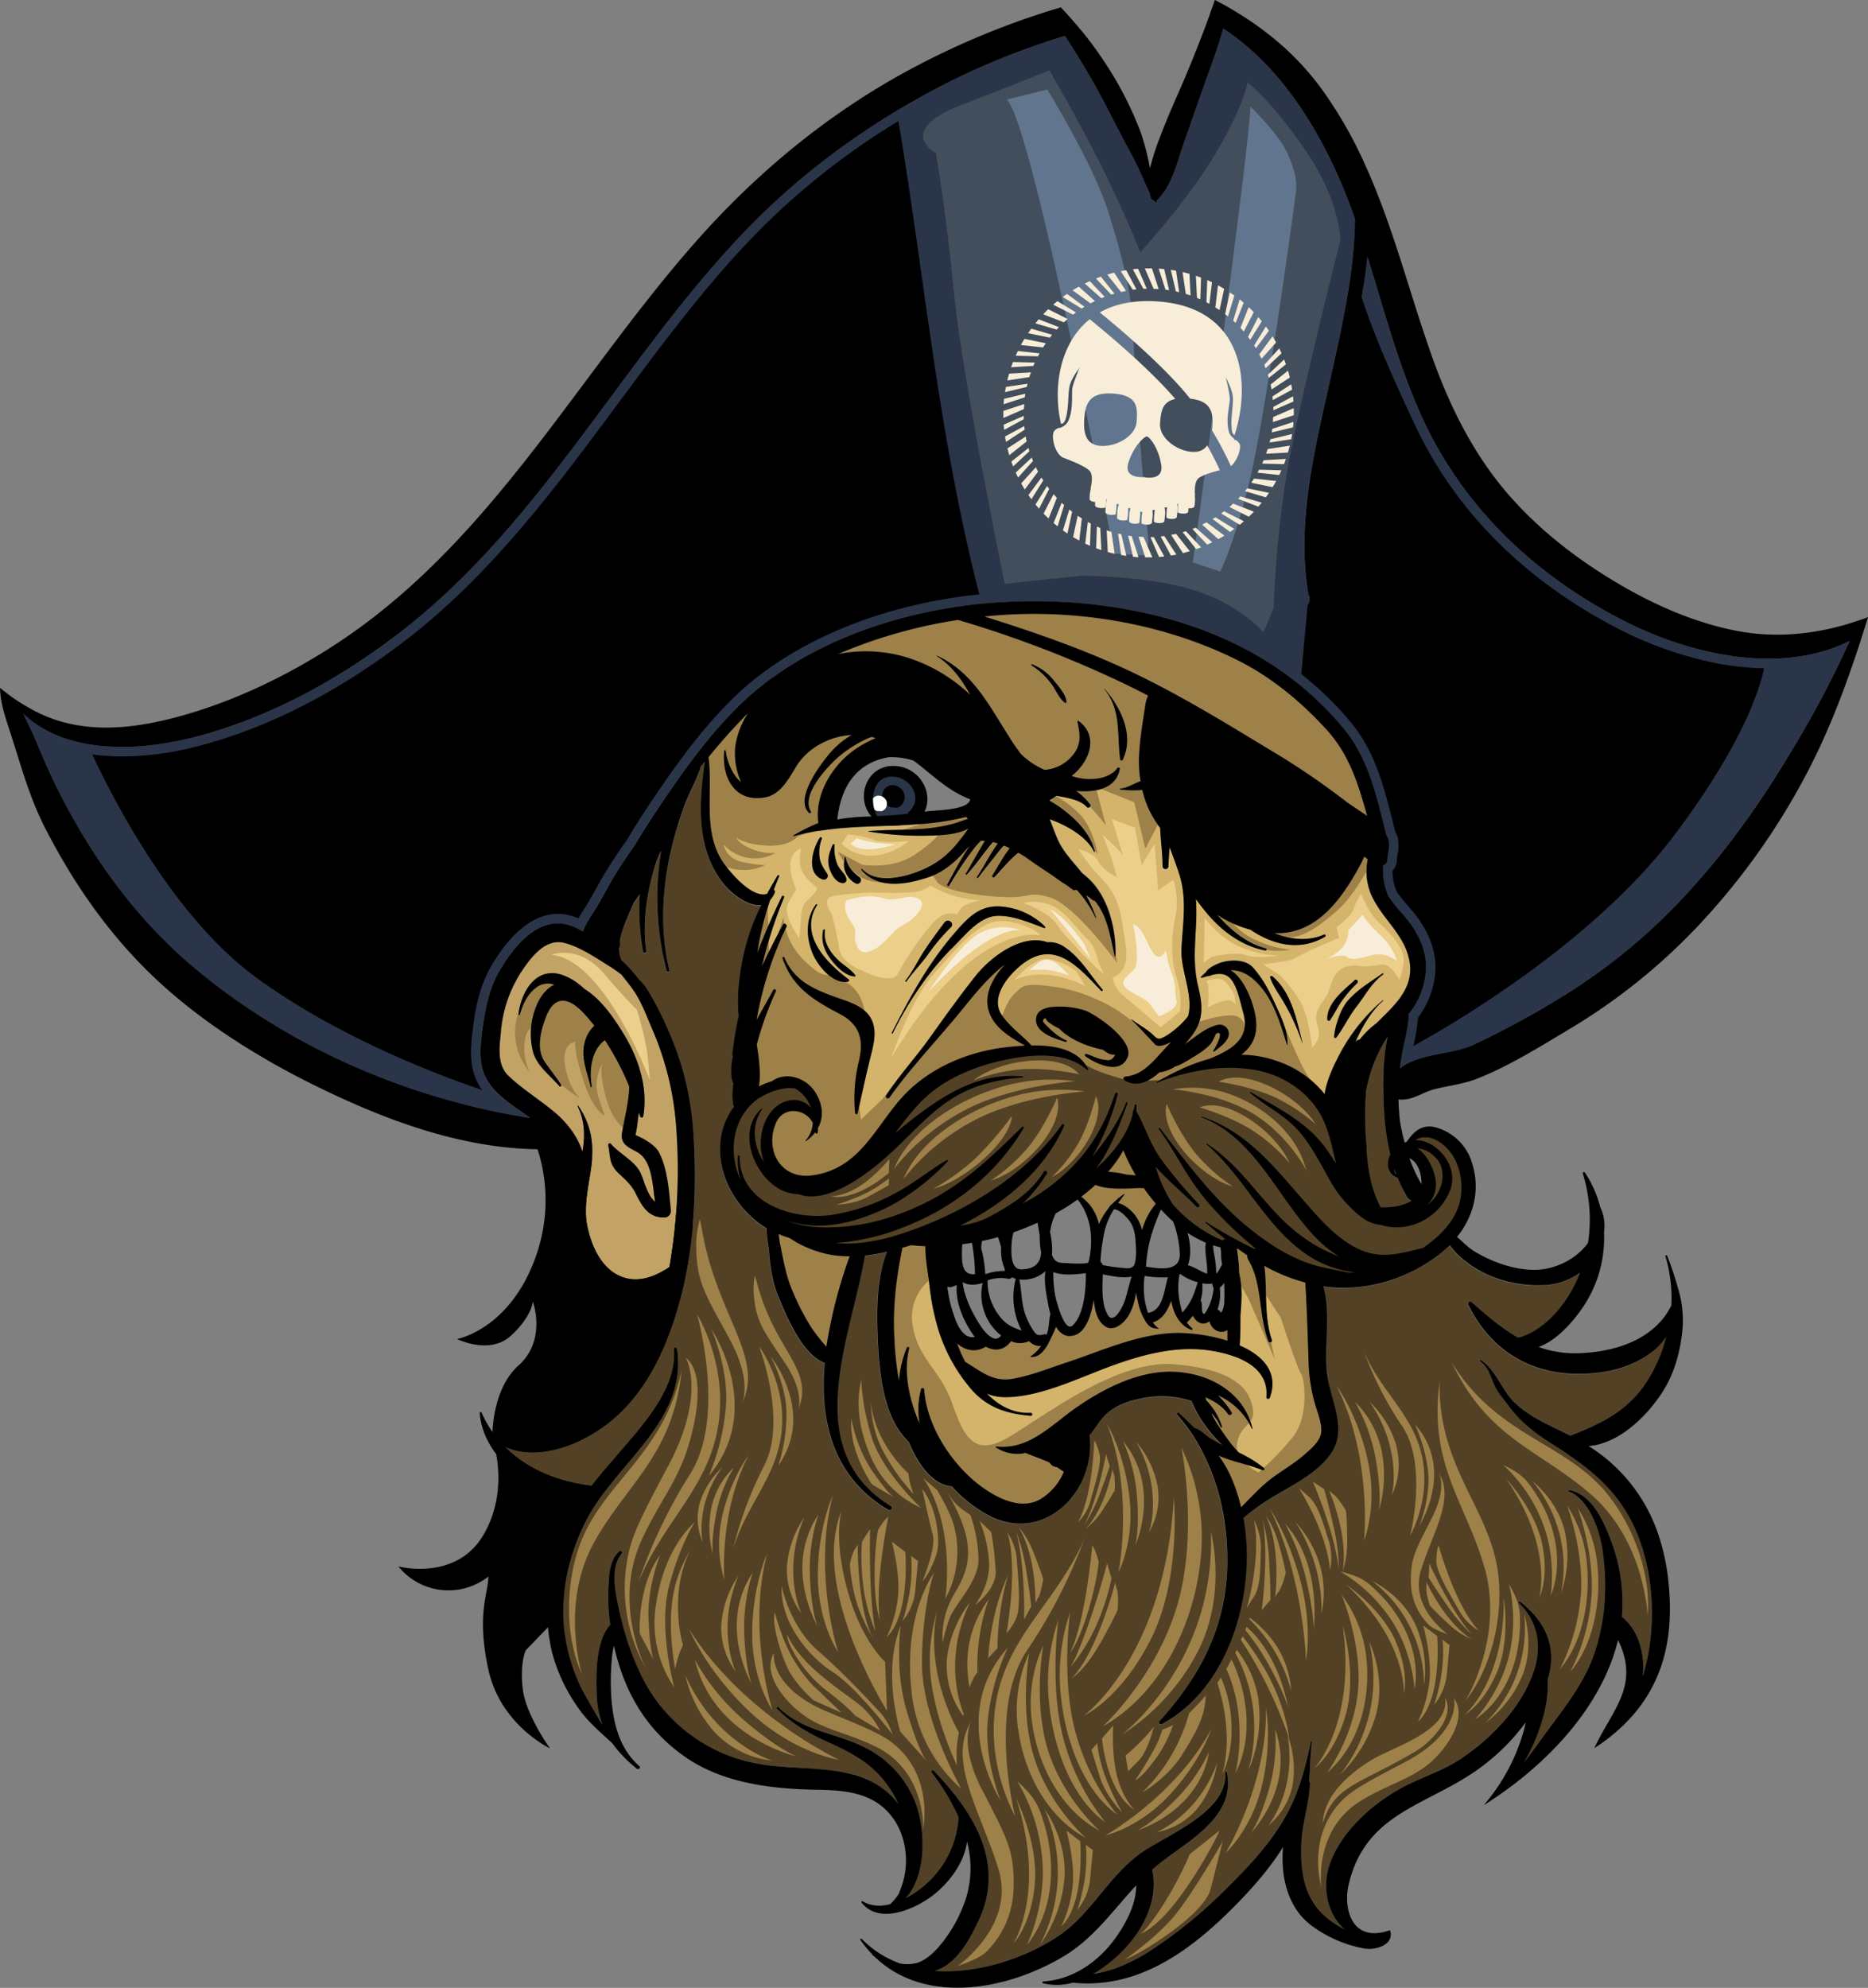 <svg id="Layer_1" data-name="Layer 1" xmlns="http://www.w3.org/2000/svg" viewBox="0 0 716.17 761.94"><rect x="0" y="0" width="716.17" height="761.94" fill="#808080" stroke="none"/><defs><style>.cls-1,.cls-4{fill:#2b3549;}.cls-2{fill:none;stroke:#231f20;stroke-miterlimit:22.93;stroke-width:0.57px;}.cls-10,.cls-11,.cls-12,.cls-13,.cls-3,.cls-4,.cls-5,.cls-6,.cls-7,.cls-8,.cls-9{fill-rule:evenodd;}.cls-5{fill:#424e5c;}.cls-6{fill:#61768e;}.cls-7{fill:#524125;}.cls-8{fill:#d4b46a;}.cls-9{fill:#c2a365;}.cls-10{fill:#9e8049;}.cls-11{fill:#fff;}.cls-12{fill:#ebcf8a;}.cls-13{fill:#f8edd8;}</style></defs><title>pirate4</title><ellipse class="cls-1" cx="343.02" cy="306.11" rx="10.07" ry="10.26"/><ellipse class="cls-2" cx="343.02" cy="306.11" rx="10.07" ry="10.26"/><path class="cls-3" d="M257.86,593.11s11.62,21.31,1.55,48.44-29.84,30.61-29.84,30.61,12.4,6.2,20.54-1.16,8.52-13.17,8.52-13.17,5.42,14.72-5.42,24.41-10.08,28.29-10.08,28.29,7,19-3.49,36.81-32.55,12-32.55,12a24.68,24.68,0,0,0,34.49,3.87c0,6.39-4.65,14.34,0,35.65s23.64,30.22,23.64,30.22-9.3-12.79-10.46-22.86,1.16-14.73,1.16-14.73l88.74-92.22s-13.95-48.83-22.47-67.42-64.32-38.75-64.32-38.75" transform="translate(-54.35 -158.92)"/><path class="cls-4" d="M763.42,404.64a386.91,386.91,0,0,1-21.14,40.28c-11.54,19.45-24.38,38.1-39.69,54.86a225,225,0,0,1-50.35,41.81,351.28,351.28,0,0,1-33.16,17.91c-8.43,3.86-20.39,3.07-27.85,8.82a0.7,0.7,0,0,1-.18,0c0.11-1,.23-1.91.37-2.86,0.81-5.85,2.85-11.88,3-17.85a29.5,29.5,0,0,0,6.52-16.09c0.74-8.17-3.4-16-8.73-22a67.61,67.61,0,0,1-5.67-7.18,0,0,0,0,0,0,0,34.86,34.86,0,0,1-1.43-4.36,30,30,0,0,1-.54-7.3,2.21,2.21,0,0,0,1.65-2.1c-0.11-2.12,1.11-4.76.47-6.82a1.85,1.85,0,0,0-.15-1.27,11,11,0,0,0-.62-1.22,0,0,0,0,1,0,0c-3.77-14.5-6.63-29.2-16.49-41.12a123.31,123.31,0,0,0-36-29.51c-30.66-16.72-68.72-21.61-103.2-18.25-3.4.33-6.79,0.76-10.23,1.28-1.69.27-3.38,0.56-5.09,0.88s-3.15.58-4.7,0.92c-26.9,5.58-53.72,17.36-72.7,36.09-12.31,12.14-22.27,26.34-31.8,40.61-2.75,4.14-5.39,8.29-7.88,12.53-2.83,4-5.56,8-8.13,12.23-2.81,4.55-5.14,9.38-8,13.88a40.12,40.12,0,0,0-4,7.19l-0.75-.45C263.2,507.31,252.31,520,245.85,531c-4.07,6.93-5.67,15-6.63,22.89-0.81,6.59-1.55,13.41,2,19.34s10.63,10.19,16.46,14.29c-46.27-7.21-91.24-26.58-127.26-56.24-19-15.65-34.4-34.92-46.58-56A246.45,246.45,0,0,1,68.3,443.16c-1.39-3.47-3.3-7-5-10.71,16.53,15.87,44.86,14.43,66,8.91,28.14-7.33,54.24-21.67,77.14-39.06,55.33-42,86.46-105.87,133.9-155.13,22.84-23.71,49.7-42.77,79.29-57.56a288.79,288.79,0,0,1,43-16.92c3.19,4.84,6.2,9.75,9.13,14.72,4.8,8.13,8.93,16.59,13.3,24.92,2.33,4.44,4.81,8.84,6.84,13.45,0.95,2.13,2,4.59,3.09,6.85,0.14,0.66.3,1.32,0.49,2a1.78,1.78,0,0,0,1.33,1.21l0.29,0.41a0.42,0.42,0,0,0,.78-0.29c0-.08,0-0.16-0.07-0.25a1.21,1.21,0,0,0,.39-0.26c5.62-5.8,7.3-14,9.89-21.34,3.29-9.35,6.53-18.73,9.9-28.07,1.94-5.35,3.77-10.73,5.36-16.16l0.87,0.59C539.79,181,551,195.57,560.09,211.73a196,196,0,0,1,13.72,31.14c-0.08,20.23-5,41.18-9.13,59.92-6,27.41-13.66,56.26-8.62,84.4a0.24,0.24,0,0,0,.47-0.06c-2.26-32,6.64-61.67,14.74-92.25,3.29-12.46,6.06-24.78,7.33-37.56,6.63,21.21,12.17,42.84,21.63,63,15.65,33.36,42.39,58.67,75.22,75.79,25.65,13.38,60.77,22,88,8.48" transform="translate(-54.35 -158.92)"/><path class="cls-5" d="M532.6,190.5s9.3,7,22.47,26.35,13.17,34.1,13.17,34.1-12.4,48.82-18.6,79-7,62-7,62l-3.87,9.3s-9.3-10.85-27.12-16.27S469,379.6,469,379.6l-29.45,3.1s-16.28-79-19.37-110.82-7-54.25-7-54.25S397,209.1,423.32,199s33.33-13.17,33.33-13.17,13.17,22.47,22.47,41.85,12.4,27.9,12.4,27.9,18.6-20.15,29.45-38.75S532.6,190.5,532.6,190.5" transform="translate(-54.35 -158.92)"/><path class="cls-6" d="M533.76,199.8S545,210.65,548.1,218s3.49,10.46,3.1,14.34-11.62,86-17.83,111.21S522.13,378,522.13,378l-10.46-3.49S533.76,212.2,533.76,199.8m-93.39-2.71,15.5-3.87s17.44,28.29,23.25,46.5,8.14,29.45,8.91,36.81,2.33,39.14,2.33,39.14l4.26,50.76-0.78,5.43-12.4-.77S450.45,206.77,440.37,197.09Z" transform="translate(-54.35 -158.92)"/><path class="cls-3" d="M398.75,205.37A277.12,277.12,0,0,0,343,249.73q-4.26,4.42-8.35,9c-15,16.75-28.48,34.82-41.87,52.87-25.14,33.89-50.17,67.89-84.11,93.65-23.39,17.76-49.9,32.25-78.44,39.69C118,448.14,103.31,450,89.7,448.09c10.49,22.26,32.92,63.74,63.16,85.73,30.75,22.37,68,36.66,86.3,42.89q-0.55-.77-1-1.58c-4.11-6.79-3.47-14.18-2.54-21.69,1-8.42,2.76-16.91,7.11-24.3a70.23,70.23,0,0,1,5.06-7.53c7.28-9.35,17.14-15.59,28.32-10.66,0.78-1.4,1.65-2.75,2.52-4.11,2.87-4.48,5.2-9.29,8-13.81,2.57-4.2,5.32-8.29,8.17-12.31,2.51-4.26,5.17-8.44,7.91-12.57,9.7-14.53,19.79-28.88,32.27-41.19,19.82-19.56,47.49-31.46,74.51-37.07,1.6-.35,3.21-0.66,4.82-0.94s3.43-.61,5.15-0.89h0q5.15-.78,10.35-1.3c-15.89-62-20.81-120.77-31-181.38m332,209.73a109.87,109.87,0,0,1-22.55-2.86,144.87,144.87,0,0,1-34.42-12.82C640.4,382,613,356.2,596.89,321.93c-7.21-15.39-16.43-35.46-21.3-51.68-1.38,7.29-5.06,14.51-7,21.7-22.67,85.59-8.81,94.12-12.91,99l-2.44,26.36a123,123,0,0,1,19,18.48c10.2,12.33,13.2,27,17.09,42.06,0.2,0.37.39,0.75,0.56,1.14a5.59,5.59,0,0,1,.52,2.52,12.38,12.38,0,0,1-.2,4.63,11.77,11.77,0,0,0-.32,2.22,5.6,5.6,0,0,1-1.66,4.25,22.39,22.39,0,0,0,.47,4.57,26.46,26.46,0,0,0,1.14,3.49,65.61,65.61,0,0,0,5.1,6.4c6,6.71,10.5,15.53,9.66,24.76a33.28,33.28,0,0,1-6.56,17.1,73.91,73.91,0,0,1-1.84,10.94c18.07-10,71-41.37,101.46-82.67C719.28,448,727.81,427.88,730.71,415.1Z" transform="translate(-54.35 -158.92)"/><path class="cls-7" d="M687.95,676.92a26.28,26.28,0,0,0,5.18-5.57,59.13,59.13,0,0,1-6.83,16.16c-7.23,11.83-17.6,16.93-29.91,21.67-7.52-3.84-15.33-6.79-21.52-12.82-4.59-4.5-7-12.06-12.24-15.76-0.16-.14-0.34-0.26-0.52-0.39a0.25,0.25,0,0,0-.26.43c3.17,2.26,3.93,5.9,5.43,9.19,1.31,2.87,3.63,5.45,5.5,8,4.21,5.76,9.67,10.09,15.68,13.93,13.07,8.32,24.12,16.16,31.33,30.15,8.6,16.68,10.36,40,4.35,59.62,0.89-8.16-1.26-17.22-7.52-22.57a3.16,3.16,0,0,0-.47-0.33,66.53,66.53,0,0,0-4.36-29.76c-2.74-7.07-7.25-17.2-15.69-18.8a0.16,0.16,0,0,0-.14,0,0.27,0.27,0,0,0,0,.52c7.89,3.24,11.81,15.49,12.86,23,1.84,13.4,1.13,26.13-3.2,39-3.42,10.22-9.9,18.76-16.24,27.35-3.55,4.8-7,9.77-10.78,14.48a58.8,58.8,0,0,0,3.92-7.59c3.29-7.61,5.61-16,5.19-24.18,0.1-.28.18-0.54,0.25-0.81,3.4-12-1.33-21.69-10.88-29.06a0.29,0.29,0,0,0-.42.15,0.3,0.3,0,0,0,0,.32c7.33,7.29,8.47,15.84,6.34,24.15-1.58,6.16-5,12.2-9,17.51a82.82,82.82,0,0,1-19.23,17.87c-7.32,5-16,7.44-23.72,11.76-11.15,6.24-22.86,17-27,29.14-2.94,8.71-.85,19.12,5.91,24.84-4.47-2.37-8.71-5.38-11.57-9.5-4.84-7-5.43-15.45-5.13-23.61,0.29-7.83,3.11-15.23,3.29-23a0.6,0.6,0,0,0-.34-0.58c0.44-5.16.37-10.33,1.1-15.42a0.2,0.2,0,0,0-.38-0.07c-2.34,11-5,21-10.91,30.83-6,10-14.14,18.35-22.43,26.53a177.42,177.42,0,0,1-26.69,21.87,68.8,68.8,0,0,1-15.5,8,57.62,57.62,0,0,1-8,2,54.59,54.59,0,0,0,11.25-8.83c8.1-8.11,13.89-19.8,11.39-31.18,1.32-1.18,2.7-2.31,4.13-3.4,11.39-8.6,27.81-17.62,24.52-33.85v0c-0.05-.33-0.62-0.28-0.59.05,1.09,14.76-21.72,23.56-31.69,30.34-1.09.73-2.12,1.51-3.12,2.34-11,8.93-17.42,22.18-29.57,30.19-12.75,8.4-30.71,14.32-47.19,13.09l0.37-.1c8.29-2.36,13.62-12.69,16.85-19.69,10.07-21.84-2.47-41.36-17.54-57a0.52,0.52,0,0,0-.75.7,85.48,85.48,0,0,1,10.35,17.17,37,37,0,0,1-10.71,24,39.83,39.83,0,0,1-9.52,7.08c8.18-9,7.59-26.62,3.64-36.82a39.44,39.44,0,0,0-18.68-20.61c-11.44-6.12-24.18-6.21-33.82-15.79a0.37,0.37,0,0,0-.54.5c0.55,0.58,1.13,1.16,1.71,1.69,5,4.76,11.06,8.18,17.42,11,10.17,4.57,18.14,8.8,24.34,18.25a36.29,36.29,0,0,1,3,5.56,27.59,27.59,0,0,0-4.29-4.57C381,834.44,361.21,838,345.12,835a61.79,61.79,0,0,1-44.23-32.37,104.34,104.34,0,0,1-8.29-22.59c-0.16-.63-0.33-1.28-0.47-1.91-1.51-6.6-4.48-17.88.54-23.68a0.56,0.56,0,0,0-.77-0.81c-4.13,3.41-4,9-4.35,13.86a69.75,69.75,0,0,0,.71,14.22c-5.68,6.3-5.45,19.14-5.21,26.43a36.53,36.53,0,0,0,2.24,12c-0.48-.78-1-1.57-1.43-2.37-1.77-2.94-3.45-5.94-5.12-8.86a66,66,0,0,1-7.65-22.2c-2.61-15.69,1-32.13,8.47-46.07,11.33-21.14,38.51-37.68,34.19-64.76a0.43,0.43,0,0,0-.52-0.34,0.5,0.5,0,0,0-.37.19,0.27,0.27,0,0,0,0,.11,0.34,0.34,0,0,0,0,.12c1.2,15.11-12,29.24-21.19,40-3.67,4.28-7.21,8.32-10.47,12.5-0.6-.07-1.22-0.15-1.83-0.25-12.1-1.73-23.31-6.48-31.49-14.78,13.26,5.88,30-1.09,40.78-9.92,9.19-7.56,15.72-17.77,20.38-28.73a133.23,133.23,0,0,0,6.63-20.11c1-3.95,1.83-8,2.49-12,2.86-17.08,3.11-34.84,1.83-51.9a112,112,0,0,0-9.2-36.11,125.46,125.46,0,0,0-8.21-16.13,20.55,20.55,0,0,0-3.33-4,55.27,55.27,0,0,0-6.85-7.55,0.8,0.8,0,0,0-.06-0.47,11,11,0,0,1-.63-4,2.58,2.58,0,0,0,.37-1.66c0-.45,0-0.88-0.05-1.32,0.91-5,3.6-10.29,5.23-14.28,1.06-1.49,2-2.72,2.38-3.38a90.37,90.37,0,0,0,1.28,22.1c0.14,0.77,1.28.47,1.18-.27-1.57-11.29.27-22.69,3.62-33.52a30.09,30.09,0,0,1,2.13-4.92,110.26,110.26,0,0,0,2.09,46,0.51,0.51,0,0,0,1-.23c-3.44-14.45-2.91-29.16.13-43.61a145.13,145.13,0,0,1,5-17.62c0.08-.29.18-0.58,0.29-0.87,1.86-5.38,4.91-10.36,6.6-15.77h0c0.52-.67,1.06-1.36,1.61-2-2.21,15.62-3.42,32.76,6.68,46.06,3.15,4.13,9.87,9.6,15,8.77a83.23,83.23,0,0,0-6.08,16c-2.06,7.95-3.56,18.22-2.65,26.56a140.39,140.39,0,0,0-2.41,14.56,1.65,1.65,0,0,0,.18.95c-0.77,3.93-1,7.78.19,10.63a24.62,24.62,0,0,0,0,8.17,1.42,1.42,0,0,0,.25.56,21.13,21.13,0,0,0-1.6,2.31c-9.17,15.53-.47,35.54,14.08,44.12-0.15,2.85.66,6.26,0.82,8.43,0.45,5.82,1.25,11.81,3.47,17.27,2.85,7,9.15,22.72,17.95,25.93-1.94,22.17,3.07,43.66,24.34,56.29a0.84,0.84,0,0,0,.9-1.42c-35.14-21.83-15.28-64.24-9.82-96a81.61,81.61,0,0,0,8.47-1.5c-4.13,10.12-4,23.7-3.57,32.84,0.51,12.3,1.84,30.77,11.94,40.09,3,7.51,8.68,16.46,16.48,17a51.43,51.43,0,0,0,14.26,11.22c21.45,11,41.09-9.76,38.47-30.79,2.35-2.64,3.93-5.93,6.66-8.33,3.87-3.44,9.13-5.06,14.15-6a36.3,36.3,0,0,1,18.38,1.21,42.08,42.08,0,0,0,5.69,9.94,49,49,0,0,0,4.51,5.31c0.52,0.54,1.07,1.06,1.62,1.57-1.51-.74-3-1.53-4.46-2.41-2.23-1.34-3.71-3.41-6.23-4.06-1.9-1.88-3.88-3.77-5.89-5.71a0.49,0.49,0,0,0-.73.66,65.55,65.55,0,0,1,6.34,8.36,7.65,7.65,0,0,0,.77,1.24,84.36,84.36,0,0,1,11.17,32.59c0.08,0.66.18,1.33,0.25,2,0.07,0.52.11,1,.17,1.55a102.46,102.46,0,0,1,.47,11.4c-0.37,23.9-10.15,42.69-26,60.28a0.65,0.65,0,0,0-.19.55,0.68,0.68,0,0,0,1,.58c21.08-11.18,31.14-36.54,32.51-59a83.92,83.92,0,0,0-1.11-20c0.51-.43,1-0.87,1.51-1.28q2.31-1.87,4.72-3.58c8.76-6.16,20.57-10.58,27-19.43,7.4-10.14-.77-22-1.47-33.07-0.66-10,1.62-21.51-1.2-31.46,16,2.28,32.36-2.74,44.88-12.54a40.3,40.3,0,0,0,3.62-3.22,30,30,0,0,0,6.3,6.29c8.38,6.6,19.43,9.52,30,9a25.15,25.15,0,0,0,13.6-4.76,57.28,57.28,0,0,1-2.92,6.33c-4.07,7.55-11.74,16.38-20.79,18.59-6.27-3.59-12-8.45-17.78-13.57a0.8,0.8,0,0,0-1.29.89c8.94,18.28,25.15,27.58,45.67,26.42,9.08-.51,17.87-2.86,25-8.47" transform="translate(-54.35 -158.92)"/><path class="cls-8" d="M530.93,620.48c0.23,0.22.67,0,.48-0.34-5.9-9.59-15.64-16.71-22.65-25.53a0.3,0.3,0,0,0-.47.34c6.13,9.35,14.46,17.84,22.64,25.52m-44.26-56.39c2.52-6.34-11.85-16.1-16.26-17.82a31.88,31.88,0,0,0-13.3-1.32c-2.75.43-5,1.53-5.46,3.75-1.28,5.83,6.88,8.27,11.22,9.6a0.32,0.32,0,0,0,.19-0.62c-3.09-1.28-5.73-3.84-8.06-6.18-1.28-1.28-.87-2,0.17-2.35a3.49,3.49,0,0,0,1,1.44,21.07,21.07,0,0,0,4.24,2.59c4.24,4.36,11,6.93,16.74,8.1,1.32,0.91,2.45,1.94,4.21,1.93a1.69,1.69,0,0,0,.51-0.06c-0.84,1.84-2.12,2.49-3.86,2-2.5-.19-4.8-1.5-7.15-2.26a0.5,0.5,0,0,0-.42.89C474.79,566.87,483.88,571.12,486.67,564.09Zm-8,10.7a0.1,0.1,0,0,0-.19-0.05c-2.71,5.87-4.85,12.12-8.31,17.65-3.13,5-8.38,8.72-11.08,13.88a0.46,0.46,0,0,0,.37.7C472,607.3,476.88,583.5,478.71,574.79ZM454.6,514.64a0.34,0.34,0,0,0,.36-0.56A26.77,26.77,0,0,0,439,506.44c-7.34-.88-11.8,2.37-16.56,7.58-11.3,12.39-18.77,26-26.25,40.72-0.11.23,0.25,0.44,0.34,0.21,5.75-11.66,13.78-23.82,23.1-33,4-3.92,8.24-9.37,13.66-11.37C439.42,508.35,448.95,512.54,454.6,514.64Zm-35.77-.25c1.61-1.49-1-3.71-2.37-1.91-2.52,3.4-5.06,6.78-7.43,10.3-2.63,3.89-4.72,8.43-7.61,12.09-0.21.23,0.21,0.51,0.4,0.26,2.43-3.45,5.49-6.56,8-10A74.76,74.76,0,0,1,418.83,514.39Zm-31,50.73c1.21-5,2.94-10.44.71-15.25-2.57-5.6-9.71-7.19-15-9.12-8.18-3-14.92-6.34-18.5-14.77a0.33,0.33,0,0,0-.4-0.19,0.38,0.38,0,0,0-.33.48c3.86,11.17,11.69,16,22,21.37,7.71,4.07,9.2,9.9,7.33,17.92a59.09,59.09,0,0,0-1.48,20,0.51,0.51,0,0,0,.37.45,0.41,0.41,0,0,0,.59-0.29C384.7,578.83,386.15,572,387.85,565.12Zm-5.78-31.93a0.25,0.25,0,0,0,.23-0.37c-1.75-2.48-4.76-4-6.92-6.13-3-2.9-5.47-6.95-4.79-11.15,0.07-.39-0.59-0.5-0.67-0.11-0.89,4,.26,7.55,2.64,10.84C374.56,529,378.31,533.12,382.07,533.19Zm-2.64,2a0.55,0.55,0,0,0,.17-1c-8.39-6.27-19-17-12-28.36a0.23,0.23,0,0,0-.4-0.25c-4,5.35-3.81,12.46-1.43,18.47C367.62,528.87,373.58,536.38,379.43,535.22Zm205.21-2.76c0.25-.17-0.05-0.55-0.28-0.39-4.63,3.25-9.32,6-13.12,10.27-2.9,3.25-5.06,9.79-5.42,14a0.48,0.48,0,0,0,.89.26c2.85-3.73,4.73-8,7.66-11.73C577.83,540.48,579.95,536,584.64,532.46Zm-9.94,3.37a0.76,0.76,0,0,0-1.06-1.1c-4.24,3.81-10.48,8.64-10.42,14.87a0.61,0.61,0,0,0,1.12.33c1.59-2.3,2.76-4.85,4.37-7.14A45.19,45.19,0,0,1,574.69,535.83Zm-21.1,22.8a0.06,0.06,0,1,0,.11,0c-2.19-8.54-4.22-19.43-11.55-25.43-0.33-.26-1-0.07-0.83.45,1.17,3.53,3.59,6.62,5.42,9.86A81.84,81.84,0,0,1,553.6,558.63ZM371.52,493.92c-1.29-2.12-2.43-3.53-2.9-6.06a14,14,0,0,1,.84-7.47,0.45,0.45,0,0,0-.45-0.58h-0.16a0.49,0.49,0,0,0-.14.1l-0.08.1c-2.71,4.15-5.53,13.64,1.13,16A1.5,1.5,0,0,0,371.52,493.92Zm6.9,0.76c-0.07-.12-0.14-0.25-0.21-0.36-0.88-1.42-2.34-2.61-2.93-4.25a15.88,15.88,0,0,1-1-7.19c0.05-.43-0.58-0.47-0.73-0.12-1.32,3-2.2,5.52-1.28,8.8a9.8,9.8,0,0,0,.65,1.76c0.08,0.19.19,0.4,0.29,0.61,0.92,1.79,2.38,3.44,4.29,3.49a1.33,1.33,0,0,0,1.34-1.6,3.65,3.65,0,0,0-.25-0.78A2,2,0,0,0,378.42,494.68Zm7.58-.85-3.12.55c-0.29-.25-0.58-0.51-0.87-0.78a10.84,10.84,0,0,1-3.49-6c0-.28-0.48-0.22-0.48.05-0.08,1.91-.43,3.44.32,5.29a10,10,0,0,0,.66,1.35l0.17,0.25a1.29,1.29,0,0,0,.15.23,8.5,8.5,0,0,0,2.87,2.67,1.42,1.42,0,0,0,1.54-2.39,9.78,9.78,0,0,1-.86-0.7ZM424.8,472a3.29,3.29,0,0,0,.64.76c-1.59.4-3.11,1.06-4.84,1.59A63.6,63.6,0,0,1,407,476.58c-6.62.52-13.22,0.26-19.82,0.88a0.06,0.06,0,0,0,0,.1s0,0,0,0a122.72,122.72,0,0,0,23.87,1.58c4.26-.11,10.3-0.4,14.5-2.65-4,5.43-7.51,10.36-14.1,14s-20.35,8.27-26.62,1.43a0.22,0.22,0,0,0-.31.3c0.14,0.18.29,0.34,0.44,0.51l0.15,0.16q0.43,0.45.87,0.87c0.3,0.27.61,0.54,0.92,0.77,6.59,5,16.46,3,24.1.34,5.36-1.9,10-6,13.66-10.09l1.6-1.77c-3.21,4.85-6,10-8.57,14.87a0.43,0.43,0,0,0,.73.45,133.9,133.9,0,0,1,9.24-13.89,36.8,36.8,0,0,1,2.89-3.29,11,11,0,0,1,1.51.06c-2.5,4.14-4.81,8.39-7.3,12.53-0.14.25,0.21,0.56,0.41,0.33,3.62-3.93,6.52-8.39,10-12.42a14.71,14.71,0,0,1,1.88.52c-3,4.07-5.17,8.64-8,12.82-0.22.3,0.26,0.59,0.48,0.3,2.79-3.67,5.69-7.25,8.55-10.88a17.9,17.9,0,0,1,1.27-1.43c0.76,0.32,1.53.66,2.25,1-2.5,3.16-4.39,6.94-6.63,10.4a0.53,0.53,0,0,0,.81.66c2.87-3,5.71-6.62,9.13-9.3,0.89,0.51,1.79,1,2.67,1.57,3.54,2.61,7.28,5,10.93,7.45,1,0.77,2.05,1.53,3.11,2.23q0.58,0.39,1.2.74c1,0.72,2,1.43,3,2.17a0.89,0.89,0,0,0,1.17,0c0.14,0.07.3,0.15,0.48,0.22a42.53,42.53,0,0,1,7,10.41,0.14,0.14,0,0,0,.26-0.1,63.33,63.33,0,0,0-3.82-8.42,18.6,18.6,0,0,1,2.34,1.72,1.61,1.61,0,0,0,.95.39,3.41,3.41,0,0,1,.23.26c4.77,5.8,5.82,14,7.47,21.06a0.09,0.09,0,0,0,.08.08,0.11,0.11,0,0,0,.17-0.1c0.28-10.77-2.93-23.93-11.72-31-0.38-.32-0.8-0.63-1.18-1-3.16-4-6.82-7.66-8.94-12.1-1.31-2.72-2.24-5.67-3.41-8.47,0.21,0.06.4,0.14,0.59,0.21,5.83,2.16,13.7,6.48,16.46,12.29a0.16,0.16,0,0,0,.29-0.11c-1.5-6-5.68-10.84-10.48-14.77a45.74,45.74,0,0,0-6.79-4.68,1.79,1.79,0,0,0,0-.29A13.1,13.1,0,0,0,459.5,464c3.73,0.69,9.16,1.48,11.6,4.29,0.6,0.7,1.87-.18,1.35-0.94a22.42,22.42,0,0,0-5.39-5.17c4.59,0.34,9.66,0,13.07-2.45l3.6,1.65a0.22,0.22,0,0,0,.21.3,40.93,40.93,0,0,0,8.37.16,37.05,37.05,0,0,0,6.85,14.52c0.19,4.88,1,9.74.91,14.69a1.13,1.13,0,0,0,2.25.08c0.1-2.43.25-4.88,0.45-7.33,1.28,3.2,2.43,6.46,3.55,9.78,3.33,9.83,1.54,19.2,1,29.25-0.21,4.25,1.13,9,2.12,13.68,0.88,4.18,1.47,8.31.44,12a1.7,1.7,0,0,1-.14.19,32.28,32.28,0,0,1-6.48,6.13,17.06,17.06,0,0,1-3.34,2c-2,1-2.81-.65-4.25-1.84-2.35-2-5.06-3.42-7.47-5.28h0a0.08,0.08,0,0,0-.08.12c3.11,3.11,6.06,6.35,9.09,9.53,1.33,1.42,4.68-.21,6-0.88l0.08,0c-1.11,1.22-2.23,2.41-3.26,3.53-3.95,4.32-7.85,9.09-14.15,9.67a0.76,0.76,0,0,0-.44,1.4c4.8,3,9.45.61,13.42-3h0a14.77,14.77,0,0,0,6.08-2.27h0l0.81-.26c0.28-.11.55-0.21,0.81-0.33s0.36-.16.54-0.25A56.08,56.08,0,0,0,512,564a33.13,33.13,0,0,0,5.65-4.17c1.61-1.47,2-3.05,2.93-4.81,3.36-1.64.14,4.79-1.09,6.51-0.18.25,0.19,0.51,0.41,0.33,2-1.68,5.49-3.84,5.58-6.82a3.51,3.51,0,0,0-4.37-3.36c-3.52.77-6.38,2.9-9.23,5-1.1.81-2.2,1.61-3.3,2.43,2.16-2.48,4.36-5.2,5.39-8.1,1.84-5.14.71-9.79-.47-15-0.18-.77-0.33-1.54-0.45-2.32h0c-1.68-10.12.59-20.22-.21-30.24,1.25,1.8,2.56,3.44,3.69,4.81,5.72,7.08,13.7,13.18,22.86,14.89a0.43,0.43,0,0,0,.25-0.83c-7.46-1.9-13.6-7.15-18.57-12.83a42.52,42.52,0,0,0,12.62,5.68,0,0,0,0,0,0,0c8.69,5.87,19,8.42,28.65,2.71a0.45,0.45,0,0,0-.42-0.8c-6.05,2.64-12.81,1.9-18.93-.56h0.7c15.72,0.14,25-13.46,31.67-25.51a38.89,38.89,0,0,0,1.87-3.85c0.44,0.37.88,0.7,1.32,1A23.28,23.28,0,0,0,580,501.83c4,9.19,12.62,15,14.61,25.14,2.08,10.75-5.84,17.37-12.64,24.14a0,0,0,0,0,0,0,34.43,34.43,0,0,0-6.37,6.2,2.69,2.69,0,0,0-1.69,1c2.63-5.94,6-11.81,10.69-15.91a0.08,0.08,0,0,0,0-.12,0.1,0.1,0,0,0-.17,0,70.61,70.61,0,0,0-17.48,22.51c-1.36,2.67-4.16,8.51-4.81,13.46a39.67,39.67,0,0,0-17.76-12.5,42.35,42.35,0,0,0-14.18-2.6l1.17-1c5.64-5,5.2-11.7,3.14-18.29C533,539,530,533.2,526.06,530.7c4,0,7.18,1.77,10.27,5,6.38,6.67,8.58,15.21,11.32,23.61a0.09,0.09,0,0,0,.07.05,0.08,0.08,0,0,0,.1-0.05c0.2-5.12-2.15-10.08-4.24-14.65-2.46-5.36-5-10.56-9-15-2.72-3-7.81-3-11.39-2.1-1.65.4-5.68,2.08-6.69,4.06a18.3,18.3,0,0,0-1.82,1.68,0.32,0.32,0,0,0-.07.15,0.19,0.19,0,0,0,.25.19c0.76-.19,1.52-0.41,2.27-0.63h0a6.09,6.09,0,0,0,2-.54c3-.69,5.87-0.62,7.95,3,2,3.4,2.67,7.65,3.76,11.39,3.05,10.42-5,14.61-13.08,17.87a67,67,0,0,0-10,3.62l-0.51.23h0l-0.8.38c-3,1.36-5.91,3-8.84,4.66a0.13,0.13,0,0,0,.1.23,86.62,86.62,0,0,1,20.63-5.29,62.27,62.27,0,0,1,14.5,0c10.88,1.29,20.89,6.93,26.76,16,3.73,5.75,5.12,13.11,6.86,20.23-1.14-1.73-2.27-3.45-3.4-5.06-7.55-10.84-18.3-15.72-29.36-22.32a0.14,0.14,0,0,0-.12,0c-0.12,0-.23.18-0.11,0.28,5.21,4.52,11.42,7.63,16.46,12.39,6.12,5.76,10.11,14.06,14.19,21.23a45.79,45.79,0,0,0,12.29,14.19,14.1,14.1,0,0,0,7.22,2.85c10.52,3.29,22.21-2.48,26.49-13.12,3.74-9.3-5.06-19.54-13.33-19.38,4.37-2.6,9.23-.23,12.62,3.54,4.15,4.61,5.57,11.21,5,17.15-0.78,8.71-7.27,15.65-14.67,20.64-8.64,2.09-16.07,4.59-25.09.19-8.35-4.08-14.66-11.52-20.62-18.35-11.61-13.29-21.77-26.38-39.11-32.2a0.11,0.11,0,0,0-.15.15,0.09,0.09,0,0,0,.07.08c20.45,7.83,29.4,31.16,43.6,45.91a48.15,48.15,0,0,0,9.06,7.44,58.78,58.78,0,0,1-14.22-7.74c-13.87-10-21.73-26-36.31-35.41-0.12-.1-0.3.11-0.17,0.2h0c14.89,12.75,22.57,31.93,39.25,42.8A40,40,0,0,0,574,646.58c-0.87.06-1.72,0.11-2.59,0.12-4.52-1.06-9.27-1.68-13.68-3-8.23-2.54-15.47-7.05-22.21-12.23-14.83-11.4-25.18-25.62-36.49-40.14a0.23,0.23,0,0,0-.41.11,0.26,0.26,0,0,0,0,.22c5.69,7.77,9.81,16.46,15.64,24.11,0.77,1,1.57,2,2.36,3a141.42,141.42,0,0,0,19.25,18.8,0.82,0.82,0,0,0-.32,0l-0.37,0c-1.65-.78-3.3-1.61-4.91-2.45-4.72-2.46-9.27-5.13-13.56-7.8-0.15-.1-0.34.12-0.19,0.23,2.52,2.16,5,4.28,7.56,6.29a2.91,2.91,0,0,0-1.07.54,53.2,53.2,0,0,1-19-13.82,55.75,55.75,0,0,1-5.93-11.79c-0.33-.87-0.6-1.76-0.87-2.67,5.35,5.93,11.83,11.21,15.72,15.35a0.65,0.65,0,0,0,.95-0.88A177.08,177.08,0,0,1,499,602.76c-3.93-5.61-5.82-12.16-9.19-18,0.07-.74.1-1.51,0.1-2.27a0.35,0.35,0,0,0-.69,0c-0.08.55-.17,1.1-0.28,1.64a0.4,0.4,0,0,0-.19.25,12.88,12.88,0,0,0-.47,2.32c-2.28,7.69-7.5,14.43-13.93,20.08,5.71-7.3,9.12-16.93,12.12-25,0.15-.37-0.42-0.54-0.56-0.18-3.18,7.89-7.8,14.45-13,20.67a90.17,90.17,0,0,0,9.78-23.9,0.51,0.51,0,0,0-1-.3c-4.8,14.66-12,25.64-24.4,35.12a77.88,77.88,0,0,1-11.06,7.06,58.31,58.31,0,0,0,9.34-11.54,0.71,0.71,0,0,0-1.21-.74c-4.86,8.21-13,13-21.26,17.51a32.69,32.69,0,0,1-10.78,3.16c17.1-8.5,32.4-21.32,39.86-38.27a0.41,0.41,0,0,0-.39-0.59,0.46,0.46,0,0,0-.49.18c-13.42,19-35.94,32.77-57.75,40.53l-2.1.74-1.49.48c-0.74.25-1.49,0.48-2.24,0.7a72.13,72.13,0,0,1-11.92,2.64c-1.25.19-2.52,0.3-3.81,0.38a45.08,45.08,0,0,1-7.34-.12,87.27,87.27,0,0,0,25.84-6c0.39-.14.78-0.29,1.17-0.45,18.88-7.51,34.78-20.4,45-37.6a0.28,0.28,0,0,0,.06-0.25,0.38,0.38,0,0,0-.63-0.22c-10.54,10.29-20.12,19.8-33.28,27.09-13.46,7.47-29,12.09-44.55,11.39a40.38,40.38,0,0,1-12.45-2.5,42.21,42.21,0,0,0,7.84,1.65c9.81,1.13,19.79-1.76,28.59-5.73S411.17,611,417.65,604a0.27,0.27,0,0,0,.05-0.26,0.27,0.27,0,0,0-.41-0.22c-6.62,3.84-12.42,8.77-19.24,12.42a75.59,75.59,0,0,1-25,8.64c-15.07,2.1-35.41-4.8-35.18-22.49a0.34,0.34,0,0,0-.69,0,23.9,23.9,0,0,0,1.18,9.32,28.9,28.9,0,0,1-2.68-9.78c-0.7-7.41,1.75-15.11,7.41-20.18a19.18,19.18,0,0,1,3.6-2.49c3.66-2,8.46-3.48,12.43-2.89a13.09,13.09,0,0,1,4.3,4,13.22,13.22,0,0,1,1.8,3.58,8.27,8.27,0,0,0-7.89-3c-7,1-10.76,8.2-11.31,14.63a20,20,0,0,0,1.17,9.06c-4.1-6-5.07-14.1-.75-20.2a0.17,0.17,0,0,0-.13-0.25,0.2,0.2,0,0,0-.15,0c-8.76,8.1-3.7,22.86,4.66,29.25a15.86,15.86,0,0,0,9.67,3.51c11.88,4.37,28.54-9.49,36.09-16.52,6.79-6.33,12.83-13.26,20.46-18.63,8.87-6.24,18.55-8.78,29.31-9.59a0.18,0.18,0,0,0,.18-0.22,0.15,0.15,0,0,0-.17-0.15c-15.64-1.62-28.55,6-40.46,14.95-2.72,2-5.53,4.36-8.43,6.74,4.27-5.64,8.53-11.35,14.07-15.79,8.33-6.66,19.31-10.62,29.77-12.64,9.49-1.84,22.11-2.68,29.8,4.24a0.18,0.18,0,0,0,.18,0,0.2,0.2,0,0,0,.17-0.29c-3.7-7.67-13-9.26-21.69-9.1-3.73-4-8.14-7-11.3-11.54-4.62-6.63,1.94-14.7,6.86-18.87,3.74-3.16,7.16-4.48,10.37-4.55,7.94-.14,14.48,7.45,20.77,14a0.36,0.36,0,0,0,.52-0.5c-4.94-5.69-8.55-12.5-15.11-16.63a9.82,9.82,0,0,0-6-1.46c-9.69-3.44-21.66,5.57-27.37,12.69-6.31,7.88-12.15,16.09-18,24.29-5.31,7.41-11.54,14.12-16.48,21.8a0.75,0.75,0,0,0,1.27.78c0.51-.71,1-1.42,1.54-2.13l2.83,2.56c-0.32.39-.64,0.76-1,1.13-6.58,8-11.4,16.79-19,22.5A29.22,29.22,0,0,1,366,609.42c-6.93,1-12.81-2.2-14.91-8.82a16.45,16.45,0,0,1,.52-10.56c2.57-7.37,11.41-6.41,14.39-.77a11,11,0,0,1-2.82,6.88c-0.07.08,0,.25,0.14,0.18a16.27,16.27,0,0,0,3.69-3.47s0,0.1,0,.15a0.43,0.43,0,0,0,.87,0,9.68,9.68,0,0,0,.07-1.68c2.23-3.95,2-8.71-.76-13.37-3.44-5.79-11.28-8.57-16.86-4.61a25.89,25.89,0,0,0-5,2c0.87-4.76,0-10.84-.8-16.06,0.08-.34.17-0.67,0.26-1a128,128,0,0,1,7.08-19.42,0.59,0.59,0,0,0-1.06-.5c-2,3.91-4.28,7.65-6.37,11.48l0.21-1.09a135.59,135.59,0,0,1,11.24-34.56c0.43-.89-0.88-1.76-1.36-0.85-2.78,5.27-5.52,10.54-8,15.9A165.82,165.82,0,0,1,355,502.93a0.47,0.47,0,0,0-.85-0.39c-3.44,7.06-6.64,14.29-9.42,21.67A118.83,118.83,0,0,1,349.63,504v0a9.3,9.3,0,0,0,1.84-3.09,0.61,0.61,0,0,0-.47-0.78q1-2.66,2.1-5.24a0.35,0.35,0,0,0-.63-0.29q-2.08,3.4-4,7c-6,2-15.38-9.49-17.63-13.29-6.67-11.17-3.42-25.07-4.63-37.41-0.05-.55-0.13-1.1-0.19-1.65a218,218,0,0,1,14.61-16.32l0.44-.43a31.33,31.33,0,0,0-4.87,12.91,27,27,0,0,0,2.23,13.41c-3.44-2.81-5.45-8.39-5.85-12v0c0-.36-0.56-0.25-0.59.06-1,10.14,4,20,15.76,17.75,5.91-1.11,9.15-7.37,11.91-11.91,4.31-7.06,12.76-11.55,21.15-12a33.62,33.62,0,0,0-8.58,7.26c-3.44,4.13-13.4,17.26-7.74,22.58,0.37,0.34,1-.06.74-0.52-3.62-6,4.91-15.32,8.88-19.35a45.72,45.72,0,0,1,12-8.21,16,16,0,0,1,2.43-1,14.62,14.62,0,0,1,1.51.45,42.28,42.28,0,0,0-8.22,4.52c-8.69,6.22-15.27,17.29-13.75,28a71.59,71.59,0,0,0-9.54,4.74,0.17,0.17,0,0,0,.12.32,82.21,82.21,0,0,1,9.61-2.08l0.17,0a0.38,0.38,0,0,1,.18,0h0c12.13-1.93,24.26-1.55,36.75-2.45A105.67,105.67,0,0,0,424.8,472Zm-68.86,3.92a0.12,0.12,0,1,0,0-.23c-0.55,0-1.33-.87-1.84-1.1a11.34,11.34,0,0,1-2.68-1.94c-1.46-1.33-2.52-3.07-3.93-4.43a0.19,0.19,0,0,0-.3.07c-0.58,2.32.89,4.35,2.57,5.89a9.4,9.4,0,0,0,3.12,1.88,4.76,4.76,0,0,0,1.64.32C355.06,476.37,355.44,475.92,355.94,475.92Z" transform="translate(-54.35 -158.92)"/><path class="cls-9" d="M313.36,588.09a218.58,218.58,0,0,1-2.36,56.5c-5.89,3.89-12.63,6.63-19.59,3.18S281,636,279.56,629.07c-1.64-7.76.63-16,1.58-23.65,1-8.46-.25-15.47-5-22.57a0.21,0.21,0,0,0-.09-0.07,0.16,0.16,0,0,0-.18.22c2.81,5.84,2.82,11.61,1.83,17.37-1.86-5.85-5.93-11.13-10.89-15.27-5.69-4.75-12.1-8.65-17.47-13.77-4.63-4.44-3.38-11.51-2.86-17.2a49.4,49.4,0,0,1,8-23c3.49-5.17,8.8-12.35,15.93-10.82,6,1.31,12.52,5.79,17.61,9a49.67,49.67,0,0,1,4.66,3.25c1.64,2.08,3.33,4.14,4.81,6.34,2.86,4.21,4.74,9.37,6.74,14a115.49,115.49,0,0,1,9.19,35.24m-4.48,37.46a2.49,2.49,0,0,0,2.59-2.38c-0.45-7.08-1.14-16-4.43-22.36-1.14-2.24-3.49-3.79-5.58-5.07A37.21,37.21,0,0,0,298,594a45.78,45.78,0,0,0,.78-4.7c0.15-1.2.33-2.53,0.5-3.95,0.18,0.5.34,1,.51,1.5a0.61,0.61,0,0,0,1.2-.12c1.89-11.06-1.91-22.38-7.69-31.77-3.7-6-8.54-13.13-14.94-17a23.55,23.55,0,0,0-8.07-5.21c-10.54-3.82-16.17,6.62-17.18,15a0.29,0.29,0,0,0,.55.1c1.22-4.22,3.25-8.57,7.16-10.95a7.1,7.1,0,0,1,6-.5c-3.44,1.62-5.94,5.27-7.38,9.5a28.43,28.43,0,0,0-.73,16.24c1.44,5.34,6.7,9.12,10.09,13.13a0.34,0.34,0,0,0,.4.13,0.43,0.43,0,0,0,.32-0.63c-2-3-4.14-5.75-6.22-8.7-3.48-5-1.65-11.75.21-16.87,3.2-8.84,8.64-8.11,14.26-2.24a65.07,65.07,0,0,1,4.43,5.13,13.73,13.73,0,0,0-3.32,5.13c-2.27,6.55.39,11.9,1.89,18.24a0.25,0.25,0,0,0,.49,0v-0.07c-1.11-5.86-.3-13.93,5-17.71a103.8,103.8,0,0,1,9.34,17.78c-0.18,6.06-2,12.56-2.78,17.78-0.67,4.26,2.43,5.47,5.68,7.23,6,3.25,5.89,12.28,7.08,19.17-3-2.26-4.13-7.65-5.45-10.71-2.09-4.94-8.18-7.59-11.6-11.59a0.47,0.47,0,0,0-.54-0.15,0.56,0.56,0,0,0-.45.66c0.85,4.15.25,7,3.47,10.25,2.83,2.85,5.17,4.47,7,8.13C300.45,621,302.69,625.55,308.88,625.55Z" transform="translate(-54.35 -158.92)"/><path class="cls-8" d="M560.89,707c0.14,3.88-3.71,7-6.34,9.31-3.6,3.21-7.84,5.71-11.76,8.51-4.77,3.42-8.54,7.67-12.65,11.8a69.42,69.42,0,0,0-3.26-10.25,47.28,47.28,0,0,0-5.29-9.52c5.43,2.46,11.39,3.33,16.86,5.6a0.51,0.51,0,0,0,.52-0.82,47.78,47.78,0,0,0-9.75-6,48.94,48.94,0,0,1-4.41-5.34c-1.35-1.86-2.6-3.75-3.75-5.51a34.12,34.12,0,0,1-2.38-4.28,16.19,16.19,0,0,1,3.54,5.36,0.32,0.32,0,0,0,.59-0.22,26.1,26.1,0,0,0-6-10h0c-0.15-.4-0.28-0.78-0.4-1.2,3.55,1.54,6.83,3.66,8.64,6.44,0.55,0.83,1.91.13,1.39-.73a32.44,32.44,0,0,0-5.19-6.44,26,26,0,0,1,13,12.82,0.07,0.07,0,0,0,.11,0,0.09,0.09,0,0,0,.1-0.11C530.71,690.34,513.26,683,497.84,685c-11.36,1.5-22.17,7.29-31.34,13.71-2.7,1.88-5.28,4-7.88,6-6.6,5.08-13.37,9.59-22.46,8.62a0.19,0.19,0,0,0-.1.34,14.51,14.51,0,0,0,11.4,2.16c3.11,1.32,6.28,2.34,9.27,3.74a3.23,3.23,0,0,0,2.71,1.66c0.89,0.62,1.8,1.24,2.72,1.82a22.62,22.62,0,0,1-8.73,10.33c-6.15,3.78-13.57,1.16-19.2-2.21-13.24-7.92-24.51-24.33-25.62-39.61a0.62,0.62,0,0,0-1.2-.21,30.07,30.07,0,0,0-.56,13.23c-3.82-8.86-6.3-19.34-4-28.79a0.47,0.47,0,0,0-.91-0.27A41.35,41.35,0,0,0,399,688.14a123.92,123.92,0,0,1-1.84-16.49c-0.69-12,.77-23.12,3.08-34.56l0.22-.07c1-.29,2.06-0.58,3.11-0.91,1.81,0.19,3.63.33,5.46,0.39,0,4.8.91,9.76,1.51,14.37a96.1,96.1,0,0,0,3.41,17.4,64.78,64.78,0,0,0,12.63,23c6.26,7.19,13.66,9.45,22.88,10.26a0.57,0.57,0,1,0,0-1.14c-6.6.34-12.23-2.7-16.82-7.37,3.62,1.57,7.37,1.55,11.5,1.1,12.51-1.37,25.41-7.85,37.17-12.06,12.23-4.39,25.25-7.69,38.32-5.32,9.7,1.74,21.21,6.16,20.17,17.6a0.63,0.63,0,0,0,.73.67,0.73,0.73,0,0,0,.6-0.46c3.51-9.83-2.83-16.19-11.58-20,0.26-3.77.33-7.55,0.29-11.33,0.19-2.81.4-5.61,0.43-8.4a37.18,37.18,0,0,0-.9-8,69.17,69.17,0,0,0-.89-9.28c0.14,0,.27,0,0.41,0,1.2,0.85,2.38,1.69,3.59,2.5a2.75,2.75,0,0,0,.33,1.65c5.51,9.06,3.89,21.43,7.76,31.29a0.72,0.72,0,0,0,1.34-.5c-3.15-9-1.71-19-2.9-28.43a66.7,66.7,0,0,0,15.68,6.39c0.62,10.12.92,20.15,1.25,30.31a64.51,64.51,0,0,0,2.7,17c1,3.11,2.09,5.89,2.19,9.19" transform="translate(-54.35 -158.92)"/><path class="cls-10" d="M364.07,478.08l-3.9,1.49s-3.1,3.87-11.62,3.49-12-3.1-12-3.1,1.22,2.69,6.64,4.62,8.33,1.16,8.33,1.16-3.1,2.71-9.49,2.13a16.36,16.36,0,0,1-10.26-5.23s0.77,5.42,7.55,6.78,8.52,1,8.52,1a17.89,17.89,0,0,1-9.29,1.94,16.91,16.91,0,0,1-5.6-1.13,31.88,31.88,0,0,1-2.08-3c-6.67-11.17-3.42-25.07-4.63-37.41-0.05-.55-0.13-1.1-0.19-1.65a218,218,0,0,1,14.61-16.32l0.44-.43a31.33,31.33,0,0,0-4.87,12.91,27,27,0,0,0,2.23,13.41c-3.44-2.81-5.45-8.39-5.85-12v0c0-.36-0.56-0.25-0.59.06-1,10.14,4,20,15.76,17.75,5.91-1.11,9.15-7.37,11.91-11.91,4.31-7.06,12.76-11.55,21.15-12a33.62,33.62,0,0,0-8.58,7.26c-3.44,4.13-13.4,17.26-7.74,22.58,0.37,0.34,1-.06.74-0.52-3.62-6,4.91-15.32,8.88-19.35a45.72,45.72,0,0,1,12-8.21,16,16,0,0,1,2.43-1,14.62,14.62,0,0,1,1.51.45,42.28,42.28,0,0,0-8.22,4.52c-8.69,6.22-15.27,17.29-13.75,28a71.59,71.59,0,0,0-9.54,4.74,0.17,0.17,0,0,0,.12.32q2.7-.76,5.4-1.32m28.67,19.12c-3.34-.16-6.68-0.82-8.94-2.52l-0.5-.38,2.7-.48c0.3,0.27.61,0.54,0.92,0.77A14.78,14.78,0,0,0,392.74,497.21ZM482.12,525l0.49,3s-16.27-22.47-26-25.19-5.42,1.16-22.47-.39-20.15-5-20.15-5l-2-2.84c4.93-2,9.22-5.83,12.64-9.71l1.6-1.77c-3.21,4.85-6,10-8.57,14.87a0.43,0.43,0,0,0,.73.45,133.9,133.9,0,0,1,9.24-13.89,36.8,36.8,0,0,1,2.89-3.29,11,11,0,0,1,1.51.06c-2.5,4.14-4.81,8.39-7.3,12.53-0.14.25,0.21,0.56,0.41,0.33,3.62-3.93,6.52-8.39,10-12.42a14.71,14.71,0,0,1,1.88.52c-3,4.07-5.17,8.64-8,12.82-0.22.3,0.26,0.59,0.48,0.3,2.79-3.67,5.69-7.25,8.55-10.88a17.9,17.9,0,0,1,1.27-1.43c0.76,0.32,1.53.66,2.25,1-2.5,3.16-4.39,6.94-6.63,10.4a0.53,0.53,0,0,0,.81.66c2.87-3,5.71-6.62,9.13-9.3,0.89,0.51,1.79,1,2.67,1.57,3.54,2.61,7.28,5,10.93,7.45,1,0.77,2.05,1.53,3.11,2.23q0.58,0.39,1.2.74c1,0.72,2,1.43,3,2.17a0.89,0.89,0,0,0,1.17,0c0.14,0.07.3,0.15,0.48,0.22a42.53,42.53,0,0,1,7,10.41,0.14,0.14,0,0,0,.26-0.1,63.33,63.33,0,0,0-3.82-8.42,18.6,18.6,0,0,1,2.34,1.72,1.61,1.61,0,0,0,.95.39,3.41,3.41,0,0,1,.23.26c4.77,5.8,5.82,14,7.47,21.06a0.09,0.09,0,0,0,.08.08,0.11,0.11,0,0,0,.17-0.1C482.11,525.31,482.12,525.14,482.12,525ZM459.3,464.12a38.66,38.66,0,0,1,9.74,7.7c4.65,5.42,6.2,14.72,6.2,14.72s-0.45-.75-1.23-1.88c-1.63-5.67-5.68-10.31-10.3-14.1a45.74,45.74,0,0,0-6.79-4.68,1.79,1.79,0,0,0,0-.29A12.88,12.88,0,0,0,459.3,464.12Zm15.5-2.27,3.54,13.46a92.65,92.65,0,0,0-6-7.06,0.68,0.68,0,0,0,.14-0.92,22.42,22.42,0,0,0-5.39-5.17A29.94,29.94,0,0,0,474.81,461.85Zm23.42,13.28-4.76,9.09L489.2,466.4l-12.62-5a11.94,11.94,0,0,0,3.54-1.71l3.6,1.65a0.22,0.22,0,0,0,.21.3,40.93,40.93,0,0,0,8.37.16A37.85,37.85,0,0,0,498.22,475.13Zm43.47,198.12,1.37,6.65L533,656.66l-2.77-4.8a43.77,43.77,0,0,0-.77-5,69.17,69.17,0,0,0-.89-9.28c0.14,0,.27,0,0.41,0,1.2,0.85,2.38,1.69,3.59,2.5a2.75,2.75,0,0,0,.33,1.65c5.51,9.06,3.89,21.43,7.76,31.29A0.69,0.69,0,0,0,541.69,673.26Zm-9.26,47.19a20,20,0,0,0,4.43,2.86s0.42-.35,1.15-1l0.43,0.17a0.51,0.51,0,0,0,.52-0.82l-0.12-.1A106.46,106.46,0,0,0,550,709.74c6.2-7.75,4.65-22.09,3.1-24.41S545.38,664,545.38,664l-5.69-8.7a111.54,111.54,0,0,0-.63-11.22,66.7,66.7,0,0,0,15.68,6.39c0.62,10.12.92,20.15,1.25,30.31a64.51,64.51,0,0,0,2.7,17c1,3.11,2.09,5.89,2.19,9.19,0.14,3.88-3.71,7-6.34,9.31-3.6,3.21-7.84,5.71-11.76,8.51-4.77,3.42-8.54,7.67-12.65,11.8a69.42,69.42,0,0,0-3.26-10.25,47.28,47.28,0,0,0-5.29-9.52A79.68,79.68,0,0,0,532.43,720.45Zm0.73-16c-1.5,1.7-3.6,3.19-4.44,7.19a7.42,7.42,0,0,0,.12,3.62,50.51,50.51,0,0,1-4-5c-1.35-1.86-2.6-3.75-3.75-5.51a34.12,34.12,0,0,1-2.38-4.28,16.19,16.19,0,0,1,3.54,5.36,0.32,0.32,0,0,0,.59-0.22,26.1,26.1,0,0,0-6-10h0c-0.15-.4-0.28-0.78-0.4-1.2,3.55,1.54,6.83,3.66,8.64,6.44,0.55,0.83,1.91.13,1.39-.73a32.44,32.44,0,0,0-5.19-6.44A25.81,25.81,0,0,1,533.17,704.49ZM410.42,649.8a18.49,18.49,0,0,0-6.08,17.71c2.33,12.79,10.46,16.27,15.11,29.45s8.52,20.54,21.7,12.79,41.46-29.84,63.55-27.9,28.29,8.91,29.84,16.28c0.6,2.85.1,4.42-.84,5.71-5-14.29-21.31-20.74-35.86-18.81-11.36,1.5-22.17,7.29-31.34,13.71-2.7,1.88-5.28,4-7.88,6-6.6,5.08-13.37,9.59-22.46,8.62a0.19,0.19,0,0,0-.1.34,14.51,14.51,0,0,0,11.4,2.16c3.11,1.32,6.28,2.34,9.27,3.74a3.23,3.23,0,0,0,2.71,1.66c0.89,0.62,1.8,1.24,2.72,1.82a22.62,22.62,0,0,1-8.73,10.33c-6.15,3.78-13.57,1.16-19.2-2.21-13.24-7.92-24.51-24.33-25.62-39.61a0.62,0.62,0,0,0-1.2-.21,30.07,30.07,0,0,0-.56,13.23c-3.82-8.86-6.3-19.34-4-28.79a0.47,0.47,0,0,0-.91-0.27A41.35,41.35,0,0,0,399,688.14a123.92,123.92,0,0,1-1.84-16.49c-0.69-12,.77-23.12,3.08-34.56l0.22-.07c1-.29,2.06-0.58,3.11-0.91,1.81,0.19,3.63.33,5.46,0.39A92.36,92.36,0,0,0,410.42,649.8ZM257.92,553c-1,.57-2,2-2.39,5.21a20.27,20.27,0,0,0,1.94,11.62,23.1,23.1,0,0,1-4.3-22.87c0,0.26-.07.52-0.11,0.78a0.29,0.29,0,0,0,.55.1c1.22-4.22,3.25-8.57,7.16-10.95a7.1,7.1,0,0,1,6-.5c-3.44,1.62-5.94,5.27-7.38,9.5A29.37,29.37,0,0,0,257.92,553Zm35.18,38.16c-1.81-1.6-4.78-5.13-6.57-12-2.71-10.46-1.16-12.79-1.16-12.79s-3.87,6.2-1.55,13.17l2.33,7S281.89,585,278,573s-3.1-14.73-3.1-14.73-5.42.39-3.87,9.3,5.81,12.4,5.81,12.4a56.3,56.3,0,0,1-7.68-5.63c-1.88-2.83-3.93-5.42-5.9-8.22-3.48-5-1.65-11.75.21-16.87,3.2-8.84,8.64-8.11,14.26-2.24a65.07,65.07,0,0,1,4.43,5.13,13.73,13.73,0,0,0-3.32,5.13c-2.27,6.55.39,11.9,1.89,18.24a0.25,0.25,0,0,0,.49,0v-0.07c-1.11-5.86-.3-13.93,5-17.71a103.8,103.8,0,0,1,9.34,17.78C295.38,580.73,294,586.36,293.11,591.19Zm238.71-34.12s1.55-8.91-5.42-8.91S510.12,552,510.12,552L502,556.68l-3.1,1.16-15.5-11.24s-10.85-7.36-24-9.3-12.79-.39-15.89,2.32S438,549.71,438,549.71l-3.1-4.65,5-12.79,3.87-5.42-10.46,5.42-7,6.59-14,17.82-12,13.56-7.75,10.07-8.14,7.75L383,576.83l3.1-22.86s1.94-13.17-7.36-18.6-6.59.39-15.11-7.36a27.16,27.16,0,0,1-8.91-17.44l-5.43,16.66L348.54,502l-6.2,19-1.94,34.49L341.17,578l11.62-3.49,7.36-.39-17.82,13.95,3.49,25.58,60.45-.39,62.39-28.67s41.08,0.39,45-2.71,39.91,7.36,39.91,7.36l12-.77s-1.16-7-7.75-14.34S545,543.51,538.41,537.31s-8.14-8.91-8.14-8.91l-7.36,1.55h-3.1s7-.39,10.46,9.69S536.09,551.65,531.82,557.07Z" transform="translate(-54.35 -158.92)"/><path class="cls-7" d="M341,581.19l13-6.78,7.36,0.58,3.87,5.23,2.13,6.39s-16.26-10.46-18.39,7.16,12.78,19.75,12.78,19.75,25.36-5.81,25.94-8.71,17-27.88,17-27.88l30.59-12.78,19.94-2.9s9.49,0,13.36,4.26,19.75,7.94,19.75,7.94l11.81-.58,8.52-4.26,11-1.55s30.69-7.27,42.31,15.59,13.56,34.1,13.56,34.1l10.08,8.52,10.46-2.71s11.24-9.69,3.49-17.83-5-4.65-5-4.65,1.16-7,3.49-7,9.69,1.16,9.69,1.16l7.75,8.91,3.1,12s-7.36,28.29-31.39,31-36.81.78-36.81,0.78l-16.27-7.36-6.59-3.49-4.26-.39s-15.5-5-24-19.37-12.4-20.54-12.4-20.54-11.62,17.05-30.61,24-21.7,10.07-21.7,10.07L409,632.25l-29.06,6.59-18.6-4.65-16.66-9.69-10.07-15.89s-7-16.27,6.45-27.42" transform="translate(-54.35 -158.92)"/><path class="cls-7" d="M593.82,617.63a3.82,3.82,0,0,0,1.72,1.53,17,17,0,0,1-6.28,2.23,18,18,0,0,1-2.45.3l-0.26,0a24.69,24.69,0,0,1-2.86,0c-0.14-.28-0.29-0.55-0.41-0.82a0.45,0.45,0,0,1-.07-0.17h0a0.11,0.11,0,0,1-.05-0.05,42.57,42.57,0,0,1-2.9-7.89,0,0,0,0,0,0,0,67.73,67.73,0,0,1-2-15.14c-0.28-2.65-.39-5.29-0.45-7.87-0.08-4.14,0-8.35.3-12.58,0.44-2.23,1-4.41,1.61-6.62a55.09,55.09,0,0,1,6.66-14.19c-1.87,8.49-1.81,17.56-1.49,26a96.68,96.68,0,0,0,2.49,19.24c-1.81,3.18-1.13,7.58,2.82,8.83h0a48.94,48.94,0,0,0,3.62,7.25" transform="translate(-54.35 -158.92)"/><path class="cls-10" d="M562.73,438.36c9,9.86,12.43,21.26,15.76,33.31-2.75-2-5.7-3.74-8.33-5.72a292.41,292.41,0,0,0-25.44-17.51c-12.49-7.51-24.89-15.17-37.64-22.21-6.45-3.56-13-7-19.68-10.12-17.75-8.36-36.8-15-55.64-20.86,32.55-3.52,67.9,2.13,97.08,16.74,13,6.52,24.18,15.77,33.9,26.38" transform="translate(-54.35 -158.92)"/><path class="cls-10" d="M525,668.76c0,1.36,0,2.71,0,4.06a66,66,0,0,0-20.12-3c-14.6.45-28.4,7-42,11.48-6.73,2.21-13.19,4.87-20.22,6.09-7.8,1.35-12.13-2.93-18.22-6.49a65.32,65.32,0,0,1-3.09-7.06c3,2.64,7,3.67,11,1.24,3.42,1.91,7.16,1.46,9.68-2.12a8.32,8.32,0,0,0,6.92,0,5.79,5.79,0,0,0,3.19,1.8,4,4,0,0,0,1.42,0,14,14,0,0,1-4,4,0.15,0.15,0,0,0,.07.29c4,0.19,6.18-4,7.62-7.08,0.55-1.18,1.36-2.79,2-4.48,1.2,1.94,2.81,3.41,4.94,3.51,5.86,0.22,8.43-6.83,9.53-13.9,0.4,3.58,1.11,8,4.33,10.15,3.48,2.38,7.47-1.42,9.07-4.13a22.59,22.59,0,0,0,2.79-8.86c0.32,1.71.67,3.22,0.87,4.07a22.37,22.37,0,0,0,3.08,7.44c1.5,2.2,2.5,2.16,4.81,2.5a0.07,0.07,0,0,0,0-.12,9,9,0,0,1-2.26-2.35c3.56-1.13,5.48-4.33,6.77-7.63a6.51,6.51,0,0,0,.22-0.65c0.07,0.29.14,0.55,0.18,0.78,1,4.52,3.11,8.57,7.52,10.36,0.45,0.18.63-.44,0.33-0.67a8.61,8.61,0,0,1-2-2.2,1.86,1.86,0,0,0,.19-0.15,19.35,19.35,0,0,0,2.13-2.42c1,2.17,3.09,3.73,5.52,2.64a6,6,0,0,0,.83-0.45c0.89,3.36,4.18,5,6.88,3.33" transform="translate(-54.35 -158.92)"/><path class="cls-10" d="M492.86,614.27a73.49,73.49,0,0,0,4.62,6,27.67,27.67,0,0,0-5.34,10.09,14.93,14.93,0,0,0-6-8.87,8.7,8.7,0,0,0-3.16-1.47c0.78-1.11,1.59-2.2,2.42-3.29a0.1,0.1,0,0,0-.14-0.14,25.19,25.19,0,0,0-4.52,3.74,3.64,3.64,0,0,0-1.28,1.46,27.67,27.67,0,0,0-3.85,6.31,17.67,17.67,0,0,0-6.78-10.51c1.87-1.42,3.68-2.93,5.42-4.54,4.7,1.94,11.35,1.44,16.52,1.22a0.23,0.23,0,0,0,.09,0,2,2,0,0,1,.29,0,16.61,16.61,0,0,0,1.66,0h0Z" transform="translate(-54.35 -158.92)"/><path class="cls-10" d="M494.54,425.56a14,14,0,0,0-1.14,4.21c-1,6.7-2.21,13.48-2.36,20.24a44.59,44.59,0,0,0,.59,8.38c-0.45.22-.92,0.43-1.38,0.6-1.9.78-4.21,2.15-6.31,2.24a0.25,0.25,0,0,0-.22.12l-3.6-1.65a9.3,9.3,0,0,0,3.65-5.93,0.49,0.49,0,0,0-.36-0.59,0.47,0.47,0,0,0-.54.19c-3.7,4.87-12.18,5-17.54,3,7-5.45,10.54-15.32,2.63-21.08a0.27,0.27,0,0,0-.41.14,0.34,0.34,0,0,0,0,.17c1,4.41,1.54,8-1.16,12A15.39,15.39,0,0,1,455.5,454a5.93,5.93,0,0,1-.69,0,30.3,30.3,0,0,1-9.09-6.16l0-.06a82.08,82.08,0,0,1-4.7-6.92c-7.6-11.88-13.79-24.38-27.37-30.6a0.09,0.09,0,0,0-.08,0c-0.07,0-.09.1,0,0.15,5.76,3.7,9.61,9,12.84,14.88a62.4,62.4,0,0,0-23.81-14.21,54.19,54.19,0,0,0-26.85-1.42,188.17,188.17,0,0,1,46-13.08,428.16,428.16,0,0,1,62.84,24q5.07,2.37,10,5m-9.74,24.62c4.48-9.44-.7-20.05-7-27.26a0.07,0.07,0,0,0-.1.1c6.7,8.32,4.77,17.38,6.08,27A0.56,0.56,0,0,0,484.8,450.18Zm-22.17-21.84a0.39,0.39,0,0,0,.59-0.3c-0.27-3-3.07-6.05-4.94-8.36a19.9,19.9,0,0,0-8.28-6.11c-0.23-.11-0.41.28-0.19,0.43a28.6,28.6,0,0,1,7.33,6.71C459,423,460.2,426.56,462.63,428.34Z" transform="translate(-54.35 -158.92)"/><path class="cls-10" d="M489.78,609.45c-1.21-.1-2.42-0.19-3.65-0.32a34.91,34.91,0,0,0-6.95-1.07,50.59,50.59,0,0,0,5.84-8.2c0,0.1.07,0.18,0.11,0.26a69.83,69.83,0,0,0,4.64,9.32" transform="translate(-54.35 -158.92)"/><path class="cls-3" d="M401,463.25c0.67,2-.55,4.66-2.42,5.17a3.07,3.07,0,0,1-1.45,0h0a3.37,3.37,0,0,1-.78,0h0a2.13,2.13,0,0,1-.37-0.06,4.43,4.43,0,0,1-3.32-5.21,4,4,0,0,1,4.29-3.28,5,5,0,0,1,4.12,3.4" transform="translate(-54.35 -158.92)"/><path class="cls-10" d="M367.31,638.48a38.73,38.73,0,0,0,12.79,2,184,184,0,0,0-8.94,34.67,74.81,74.81,0,0,1-5.6-7.07,93.65,93.65,0,0,1-8.31-16.6c-1.84-5.08-2.78-10.51-3.85-15.78-0.22-1-.34-2.35-0.56-3.73a36.91,36.91,0,0,0,4.21,1.53,41.16,41.16,0,0,0,10.26,5" transform="translate(-54.35 -158.92)"/><path class="cls-10" d="M400.34,476.91l8.17-2.32A95.77,95.77,0,0,0,424.8,472a3.29,3.29,0,0,0,.64.76c-1.59.4-3.11,1.06-4.84,1.59A63.6,63.6,0,0,1,407,476.58c-2.24.18-4.47,0.26-6.71,0.33m-17,17.4a32.51,32.51,0,0,1-3-2.61,9,9,0,0,1-1.81-4.07c0-.28-0.48-0.22-0.48.05,0,0.47-.06.91-0.09,1.34a17.83,17.83,0,0,1-2.29-3.64l9.3,5s11.62,1.94,20.15-3.87c6-4.07,8.14-6.43,8.9-7.48,3.82-.21,8.27-0.77,11.57-2.54-4,5.43-7.51,10.36-14.1,14s-20.35,8.27-26.62,1.43a0.22,0.22,0,0,0-.31.3c0.14,0.18.29,0.34,0.44,0.51l0.15,0.16q0.43,0.45.87,0.87Z" transform="translate(-54.35 -158.92)"/><path class="cls-10" d="M527,512.77a24.49,24.49,0,0,0,9.2,6.66,39.45,39.45,0,0,0,13,3.48,26.47,26.47,0,0,1-9.29.09,0.4,0.4,0,0,0-.2-0.67c-7.46-1.9-13.6-7.15-18.57-12.83a43.66,43.66,0,0,0,5.88,3.27M578.19,493c-2.36,4.13-6.56,10.84-11,14.79-6.78,6-11.81,9.1-15.1,9.87a30.19,30.19,0,0,1-3.3.58,32.07,32.07,0,0,1-5.72-1.72h0.7c15.72,0.14,25-13.46,31.67-25.51a38.89,38.89,0,0,0,1.87-3.85c0.44,0.37.88,0.7,1.32,1A28.86,28.86,0,0,0,578.19,493Z" transform="translate(-54.35 -158.92)"/><path class="cls-11" d="M394.27,466.2a3,3,0,0,1-1.69,3.6,2.14,2.14,0,0,1-1,0h0a2.37,2.37,0,0,1-.54,0h0a1.4,1.4,0,0,1-.26,0,3.09,3.09,0,0,1-2.31-3.62,2.77,2.77,0,0,1,3-2.28,3.48,3.48,0,0,1,2.87,2.37" transform="translate(-54.35 -158.92)"/><path class="cls-10" d="M342.74,784.72c-0.12,18.32,7.76,29.72,7.76,29.72s-9.82-30.67-2-60.17C348.53,754.28,342.85,766.4,342.74,784.72Zm139.87,69.7a86.93,86.93,0,0,1-16.46-33.62c-4.84-20.22-1.54-43.91-1.54-43.91a74.41,74.41,0,0,0-3.55,31.83C462.8,826.64,470.15,845.61,482.61,854.42Zm-7-96.75c-1.29-5.16-2.53-6.42-2.53-6.42s-2.25,28.08-8.51,41.41C470.18,784.86,474.88,765.59,475.58,757.67Zm3.18,84A56.2,56.2,0,0,1,475,827.11l-2.2,2.53s0.94,3.06,3.26,10.48,8.51,13.52,8.51,13.52A117.55,117.55,0,0,1,478.76,841.63Zm10.59,11s-4.34-3.85-6.66-12.55-1.58-19.82-1.58-19.82l-4.3,4.95S478.56,845.93,489.35,852.66Zm8.51-20.22a51.37,51.37,0,0,0,6.2-12.33,32.37,32.37,0,0,1-4.05,1.74c-0.29.84-.68,1.9-1.18,3.23-2.13,5.61-9.29,16.26-9.29,16.26S492.05,840.57,497.86,832.43ZM478.81,758.1s-6.81,26.12-13.9,39.71A71.73,71.73,0,0,0,475.5,780a91.13,91.13,0,0,0,5-16Zm17.89,62.72a74.82,74.82,0,0,1-10.84,11l1,6L490.7,834C494.57,830.11,496.7,820.82,496.7,820.82Zm11,10.46c5.81-9.29,8.33-14.13,8.91-21.88l0-.54c-2,2.29-4.35,4.8-6.35,6.71A67.23,67.23,0,0,1,492.25,846S501.93,840.57,507.73,831.27Zm-63.87-51.81c2.21-4.42.67-17.3,0.36-22.88a22.13,22.13,0,0,0-3.62-10.26c4.25,13.55-.33,38.47-0.33,38.47S441.65,783.88,443.86,779.46Zm-7.06,11.2a106.44,106.44,0,0,1,4-27.83s-6.37,12.4-7.55,31.65C434.46,793.15,435.66,791.85,436.81,790.66Zm-0.71-29.47a107.46,107.46,0,0,0-1.74-15.1l-4.45-4.26a47.73,47.73,0,0,1,3.68,16.07c0.39,8.91-5.42,16.26-5.42,16.26S436.29,768.35,436.1,761.19Zm-19.36,10.65a37,37,0,0,0,4.07-11.42,37.56,37.56,0,0,0-.58-16.26c-1.16-5.23-6.58-14.13-6.58-14.13l-5.23-4.45C421,744.54,416.74,771.83,416.74,771.83Zm60.4,48.85c22.17-12.52,34.86-38.78,37.47-63.4a79.33,79.33,0,0,0-7.27-43.48s6.58,32.33-1.55,60.21S477.14,820.68,477.14,820.68Zm-43.95-3.49a91,91,0,0,1,7.55-26.72c-23.43,26.14-2.71,58.66-2.71,58.66S431.26,832.69,433.19,817.2Zm36.59-.58s14.33-6.39,25.94-29.62,8.71-54.21,8.71-54.21C501,794,469.79,816.62,469.79,816.62Zm12.14-51s-6.75,26.44-16.68,36.63c0,0,3.67-2.32,8.06-8.79S482.88,776,482.88,776s0.39-5.44-.27-7.74A22,22,0,0,1,481.92,765.61ZM539.69,740c6,12.47,3.52,31.14,3.52,31.14a21.36,21.36,0,0,1,1.47-2.27c1.32-1.92,2.64-7.07,2.64-7.07s-0.59-3.49-2.64-10.82S539.69,740,539.69,740Zm-50.13,11.45s10.13-22.33-4.68-40.14a64.13,64.13,0,0,1,5.45,22C491.22,746.11,489.56,751.42,489.56,751.42Zm54.15,38.32A41.65,41.65,0,0,0,533.47,779l-0.17.53A59.41,59.41,0,0,1,549.36,807,36,36,0,0,0,543.71,789.74Zm-126-58.51c11.39,19.71,8.48,28.61,2.68,38.28a32.44,32.44,0,0,0-4.65,19,76.1,76.1,0,0,1,2.52-8.91c1.94-5.81,11.23-14.13,11.23-23a54,54,0,0,0-3.09-17c-0.17-.11-0.83-0.54-2.91-2A21,21,0,0,1,417.74,731.23Zm123.72,40.93s0.15-3.31-.44-13.87a77,77,0,0,0-2.49-16.75c2.35,14.74-.44,34.54-0.44,34.54Zm-46.62-25.84a26.52,26.52,0,0,0,3.38-17.63,36.38,36.38,0,0,0-8.14-17C500.52,730.39,494.84,746.32,494.84,746.32Zm-27.23-3.87a18.42,18.42,0,0,0,4.69-7.76c1.2-4.5,4.64-14.74,3.59-18.72s-2-5-2-5S473.37,732.13,467.61,742.46Zm51,3.49c1.94,50.34-34.07,77.83-34.07,77.83a83.71,83.71,0,0,0,29.62-32.91C524.77,769,518.57,745.95,518.57,745.95ZM476.1,731.25c3-7.86,3.7-10.41,3.7-10.41l-1.41-4.57s-2.89,16.46-8.25,27.06A61.38,61.38,0,0,0,476.1,731.25Zm7,30.41s6.25-11.53,4.28-28.76-8.55-28.05-8.55-28.05C489.24,731.81,483.13,761.67,483.13,761.67Zm30.28,90.48a36.82,36.82,0,0,0,7.6-17.46c-7.38,20.35-23.34,26.54-23.34,26.54A26.84,26.84,0,0,0,513.41,852.14Zm8.4,8.51-11.29,9a138,138,0,0,1-11.31,21.11c-4.52,6.76-6.68,8.83-7.62,9.46C505.4,894.42,522.66,860,521.8,860.66Zm-31.53-.1s23.8-7,27.63-30.15a64.91,64.91,0,0,1-13.24,18.73C495.44,858.32,490.27,860.56,490.27,860.56Zm57.94-46.94s-2.73-19.4-15.93-31.15c-0.16.43-.31,0.85-0.48,1.26a88.35,88.35,0,0,1,8.84,13.08C546.93,808.18,548.22,813.63,548.22,813.63Zm-13.07-42.69c2.79-4.36,2.35-12.39,2.64-18.23a23.15,23.15,0,0,0-2.64-11.08c2.93,14.57-2.79,33.67-2.79,33.67ZM491.58,900.21c-0.21.09-.43,0.19-0.64,0.27A1,1,0,0,0,491.58,900.21Zm47-102.64a110.41,110.41,0,0,0-7.82-11.43,14.46,14.46,0,0,1-.7,1.28,167.51,167.51,0,0,1,18.53,37.92S547.53,812.53,538.6,797.56Zm-57.71-75.5s-2.64,14.75-10.23,22.75a26.35,26.35,0,0,0,6.45-7.12c3.34-5.06,4.63-7.56,4.63-7.56s0.25-4.22-.29-6A17,17,0,0,1,480.88,722.07Zm126.56,65.34a56.21,56.21,0,0,1-.74,15c-1.52,7.83-2.62,10.05-2.62,10.05a21.27,21.27,0,0,0,5-12.08c0.75-7.73,1-10.92,1-10.92Zm-10.38,42.81c5.77-3.39,15.41-13.14,11.35-20.53,1.74,12.83-19.36,18.44-28.37,23.94-9.44,5.76-18.2,14.16-18.57,24.24C566,843.23,574.52,843.47,597.06,830.22ZM582,815.75c3.77-14.45-2.73-27.56-2.73-27.56a59.91,59.91,0,0,1-11.13,50.93A51.37,51.37,0,0,0,582,815.75Zm7.32-28c-5.48-12.38-18.89-21.5-18.89-21.5C593.81,787.95,592.57,808,592.57,808S594.76,800.11,589.28,787.73Zm5.7-40.27s7.92-13.54,4.6-29.9S584.25,693,577.35,677.2a134.13,134.13,0,0,0,14.56,28.36C601.88,720.38,595,747.46,595,747.46Zm-7.58,31.92c8.5,12.52,9.24,27,9.24,27,2.33-13.07-4-26.88-13-36.11-5.26-5.38-7.57-7.12-15.51-9A59.3,59.3,0,0,1,587.41,779.38Zm11.16-35.82s13.66-21.45-1.79-38.68a60,60,0,0,1,5,17.62C603,732.71,598.57,743.56,598.57,743.56Zm2.62,21.63a19.39,19.39,0,0,1-.05,2.42c-0.11,2.09,1.31,6.64,1.31,6.64s2.09,2.39,7.11,7a29.74,29.74,0,0,0,9,6C608.08,780.62,601.19,765.19,601.19,765.19Zm15.18,45.38c9.3-11.76,14.27-30.9,12.42-47.71-2.79-25.43-23.27-41.2-22.53-74.51-4.35,32.25,10.28,46.83,17.31,71.79C630.94,786.37,616.36,810.57,616.36,810.57Zm-16-6.11a43.63,43.63,0,0,0-3.39-22.83c-5.26-11.54-16.57-16.7-16.57-16.7A50.89,50.89,0,0,1,600.33,804.46Zm-37,33.69c11.83-10.21,16.3-27.53,14.91-42.66a48.67,48.67,0,0,0-9.61-25.28s7.86,18.66,6.32,36.42S563.3,838.14,563.3,838.14Zm26.36-125a38.44,38.44,0,0,0-10.37-17C592.26,714.66,588,732,588,732A28,28,0,0,0,589.66,713.11Zm8.43,105.51c9.18-8.8,7.15-32.67,7.15-32.67L600,782s3,10.73,2.51,19.72A48.53,48.53,0,0,1,598.09,818.63ZM583,737.93s8.27-24.55-9.19-41.7a67.76,67.76,0,0,1,8.07,22.55C584.16,732.17,583,737.93,583,737.93Zm12.27,27.21a23.34,23.34,0,0,0,6.89,16.6c1.91,1.92,7.28,3.58,7.28,3.58s-14.68-10.09-10.34-24.38,13.15-27.45,6.89-37.4c0,0,3.32,5.36-2.68,17.23S595.12,755.82,595.25,765.14Zm6.79-1.58s1.45,2.6,6.87,10.39a69.11,69.11,0,0,0,9.79,11.62c-8.74-10.15-16.36-27.39-16.36-27.39Zm3.84-12.35s-0.8,1.32-.87,6,6.47,14.91,9,19.52a20.77,20.77,0,0,0,7.24,7.22C612.13,774.16,605.88,751.21,605.88,751.21Zm-45.63,7.22A41.69,41.69,0,0,0,551,742.34a62,62,0,0,1,10,35A37.4,37.4,0,0,0,560.25,758.43ZM422,823s-13.55-22.65-8.33-46.66a64.15,64.15,0,0,0-2.13,28.27c2.32,15.88,9.68,31,9.68,31a52.33,52.33,0,0,1,.19-9.29Zm-4.66-27.06a32.15,32.15,0,0,0,6.33,20.68l0.17-.72c-2.26-5.67-7.19-22.35,2.35-42.75C426.14,773.16,418.14,782.95,417.3,795.95Zm8.77,9.76a18.53,18.53,0,0,1,3-5.83,75.53,75.53,0,0,1,4.33-28C424.75,783.68,424.24,796,426.07,805.7Zm10.43,4c-5,24.8,7,45.34,7,45.34S433,814,448.12,791.51a203.47,203.47,0,0,0,22.09-43C459.75,772.52,441.54,784.92,436.5,809.72Zm13.16-35s-0.19-3.16-1.81-13.14a73.62,73.62,0,0,0-4-15.67c3.71,13.78,3.08,33.83,3.08,33.83Zm-5,46.82c2.08,16.41,10.91,33.77,25.89,41.84,0,0-14-12.27-19.77-30.78s-1.85-40.2-1.85-40.2A53,53,0,0,0,444.62,821.52Zm-32.91-62.66c1.36-3.68,3.1-5.61,1.74-14.91s-5.61-14.33-5.61-14.33,2.71,12.78,4.07,17.62S408,765.06,408,765.06A20.55,20.55,0,0,0,411.71,758.86Zm40.69,12.36c1.06-2,1.8-7,1.8-7s-0.91-3.26-3.59-10-5.84-9.95-5.84-9.95c7,11.25,6.46,29.24,6.46,29.24A20.4,20.4,0,0,1,452.39,771.22Zm84.43,39.5a41.53,41.53,0,0,0-8.4-19.42l-0.59,1.19a60,60,0,0,1,5,45.1A51.37,51.37,0,0,0,536.82,810.72Zm30.74-50.82a77,77,0,0,0-2.25-16.78c-2.37-10.3-3.43-13.45-3.43-13.45l-4.33-2.84S565.72,745.08,567.56,759.9ZM426.42,739.5v0C426.56,739.61,426.42,739.5,426.42,739.5Zm142.7,21.58s1.8-4.33,1.74-11.94S570.4,738,570.4,738s-2.7-4.58-4.5-6.05a21.61,21.61,0,0,1-2-1.77S571.44,747.43,569.12,761.08Zm8.18-11.69s5.35-12.79,1.44-30.69-12-28.58-12-28.58C580.55,717.35,577.31,749.39,577.31,749.39ZM526.52,795c-0.65,1.21-1.33,2.43-2,3.64a57.32,57.32,0,0,1,2.37,6.26c5.29,17,1.15,33.58,1.15,33.58C534.82,825.14,532.88,808.28,526.52,795ZM526.1,815a50.24,50.24,0,0,0-3.63-13.07c-0.37.55-.74,1.1-1.11,1.62l-0.29.41c6.86,21.44,1.8,35,1.8,35S528,830.79,526.1,815Zm37.66-65.6c-1.9-5.53-3.71-13.36-7.6-16.78l-3.89-3.42s10.8,16.76,12,31.57A23.15,23.15,0,0,0,563.76,749.37ZM330.9,781.52a28,28,0,0,0,5.56,18.14s-7.78-16.09,1.06-36.88A38.44,38.44,0,0,0,330.9,781.52ZM455.18,859.8c-2.36-8.54-3.74-11.65-10.84-18.14a69.81,69.81,0,0,1,9.57,29.68c1.63,17.75-5.85,33.09-5.85,33.09C457.9,892.28,459.23,874.44,455.18,859.8Zm-11.32-11.7c11.79,35.71-.91,55.66-0.91,55.66s6.74-6.87,8.14-22.75S443.86,848.1,443.86,848.1Zm11,4.33a59.91,59.91,0,0,1-1.93,52.1,51.37,51.37,0,0,0,9.5-25.46C463.61,864.19,454.89,852.44,454.89,852.44Zm-47.07-57.05c0.39-22.09,4.65-33.71,4.65-33.71-5,7.75-11.24,22.86-8.52,46.5a57.36,57.36,0,0,0,19,36.42S407.44,817.47,407.82,795.38Zm23,49.5c-8.72-17.25-4.47-25.43-4.09-26.09-9.43,15.09,3.91,35,10.48,56.68s-15.68,37-15.68,37,8.13-2.52,11-5.42a35.41,35.41,0,0,0,10.46-25.17C443.26,867.73,440,862.89,430.87,844.88ZM315.68,684.17c-7,32.58-30.56,43.18-39.17,67.27-5.69,15.92-5.29,35.69,1,49.29,0,0-8.58-26.92,4.67-50.72C294.84,727.34,312.45,716.54,315.68,684.17ZM460.1,779.84a74.43,74.43,0,0,0-3.55,31.83c1.73,17.93,9.08,36.89,21.55,45.7a87,87,0,0,1-16.45-33.62C456.81,803.54,460.1,779.84,460.1,779.84Zm-3.94,50c-5.81-18.51-1.85-40.2-1.85-40.2A53,53,0,0,0,450,818.81c2.08,16.41,10.91,33.77,25.89,41.83C475.93,860.64,462,848.38,456.16,829.87ZM503,846.66c11.88-12.92,15.82-25.12,15.82-25.12-13.76,25.8-40.67,40.88-40.67,40.88S491.14,859.58,503,846.66ZM469.92,881c-1.52,7.83-2.62,10.05-2.62,10.05a21.27,21.27,0,0,0,5-12.08c0.75-7.73,1-10.92,1-10.92l-2.67-2A56.21,56.21,0,0,1,469.92,881Zm-151-127.68a49.13,49.13,0,0,0-7,20.57c-1.29,12.22,1.3,24.82,1.3,24.82a40.08,40.08,0,0,1,1.91-6.86l1.06-2.33S310.46,770.18,318.9,753.37Zm-7.93,13c4.48-16.31,9.85-24.13,9.85-24.13-5.21,4.79-12.68,14.83-15.16,32.88a43.92,43.92,0,0,0,7.17,30.63S306.48,782.7,311,766.38ZM399.7,782c-7.36,18-.19,40.66-0.19,40.66l10.07,11.23s-2.71-2.9-7.55-19S399.7,782,399.7,782ZM317.12,801.1a48.5,48.5,0,0,0,11.65,22.22,35.35,35.35,0,0,0,21.54,10.43S328.76,827.13,317.12,801.1Zm-9.64-46.21c-8.88,12-7.87,30.13-7.87,30.13L305,795.24c-0.09-.17-1.47-3.07-2-15.5C302.42,766.9,307.49,754.88,307.49,754.88Zm13.29,40.31c7.24,30,39.19,37,39.19,37s-7-2.46-20-13.62A85.47,85.47,0,0,1,320.78,795.19Zm76.1,32.07c-4.3-3.47-10.3-6.06-24.79-12-23.18-9.55-21-22.8-21-22.8-5.24,9,6.4,21,13.44,25.27,7.68,4.61,16,5.92,25.76,10.77,19.32,9.62,18,31.8,18,31.8C410.18,847.83,406.85,835.29,396.88,827.27Zm-78.17-43.64s6.34,15.65,23.18,31.49S376,833.45,376,833.45,339.26,816.2,318.72,783.62Zm149.74,81-5.22-4s3,10.73,2.51,19.72a48.52,48.52,0,0,1-4.45,16.92C470.49,888.49,468.46,864.62,468.46,864.62ZM631.79,725.77C650,752,644.48,771.33,644.48,771.33s3.83-7.22,1.14-20.49S631.79,725.77,631.79,725.77Zm-1.16-5.37a59.31,59.31,0,0,1,15,21.87c5.61,14.06,3.21,28.36,3.21,28.36,5.08-12.26,1.87-27.12-5-38.07C639.86,726.18,638,724,630.63,720.41Zm23.78,26.11c-2.65-12.4-12.59-19.87-12.59-19.87a50.89,50.89,0,0,1,11,42.9A43.63,43.63,0,0,0,654.42,746.52Zm-30.65,72.83A43.63,43.63,0,0,0,638,801.17c4.75-11.76.7-23.52,0.7-23.52A50.89,50.89,0,0,1,623.76,819.35ZM485.65,910c5.63-1.91,30.27-17,32.84-27l4.68-18.35s-12.37,21.68-19.57,29.78S485.65,910,485.65,910ZM670.44,731.41c-16.19-19.8-42-21.88-59.48-50.22,13.92,29.41,34.13,33.67,53.62,50.78,20.47,18,21.43,46.21,21.43,46.21C687.4,763.25,681.14,744.5,670.44,731.41ZM659.26,737s6.17,16.66,5.3,33.06a76.75,76.75,0,0,1-8.17,29.67c8.67-10.1,11.74-26.29,10.45-40.1A48.49,48.49,0,0,0,659.26,737Zm3.53,21.72a48.5,48.5,0,0,0-7.58-22.63s6.17,16.66,5.3,33.06a76.76,76.76,0,0,1-8.17,29.67C661,788.73,664.07,772.55,662.79,758.74Zm-25.75,25c0.28-7.52,0-10.39-4.12-17.47a59.3,59.3,0,0,1,.14,26.49C629.82,807.5,619.83,818,619.83,818,630.91,810.7,636.56,796.59,637,783.69Zm-8.75,16.13c5.21-12.5,2.59-28.5,2.59-28.5,0.38,31.94-15,44.84-15,44.84S623.08,812.32,628.28,799.82Zm-85.06,21.94a64.9,64.9,0,0,1-2.36,22.82c-3.56,12.52-7,17-7,17S551.2,843.79,543.22,821.76Zm-2.55,36.78a26.84,26.84,0,0,0,9.27-15.63A36.81,36.81,0,0,0,548,824C551.54,845.32,540.67,858.54,540.67,858.54Zm-1-45c0.64,29.23-15.43,55.56-15.43,55.56s9.91-8.83,13.94-25.91S539.68,813.57,539.68,813.57Zm1.57-76.27c12.83,26,13.81,58.15,13.81,58.15s2.55-13.12-2.15-30.63S541.25,737.29,541.25,737.29Zm13.93,27.36c3.06,13.14,2.8,19,2.8,19s3.44-25-11-40.77A84.3,84.3,0,0,1,555.18,764.65Zm37.73,69.73c-13.88,7.26-19.62,10.38-23.59,14.23-9.19,8.9-11.37,21.68-8.32,33.91,0,0-3.34-22,15-33.3,9.27-5.72,17.44-7.78,24.67-13.07,6.63-4.84,17.13-17.9,11.09-26.38C611.8,809.76,615.13,822.77,592.91,834.38Zm-22.49-18.75c4.19-15.38-1.29-33.67-1.29-33.67,5.27,37.23-10.75,54.61-10.75,54.61S566.24,831,570.43,815.64Zm-270-66.58c5.74-12.49,12-20.24,16.13-31,3.82-9.85,9.23-31.95.77-38.68,0,0,7.88,13.85-6.68,41.24C301.54,737.73,297.82,745,295.9,752a62.08,62.08,0,0,0,6,46.25S289,773.81,300.42,749.05Zm88-39.69c-4.11-13.75-3.76-21.79-3.76-21.79-1.59,5.79-2.46,16.37,3.88,30.47a37.27,37.27,0,0,0,18.93,18.82S392.51,723.12,388.4,709.37Zm-9.22,58.85C373.76,748.47,377,738,377,738c-12.2,29.82,17.42,76.67,17.42,76.67L393.7,795.9S384.6,788,379.18,768.21Zm2.68-15.08a17.46,17.46,0,0,0-1.69,5.52,67.82,67.82,0,0,0,2.67,14.82,76.25,76.25,0,0,0,6.28,13.67c-6.23-11.73-5.94-36.23-5.94-36.23A20.45,20.45,0,0,1,381.86,753.13Zm10.64-38.78a78.89,78.89,0,0,0,12.1,17.28,34,34,0,0,1-1.71-5.79l-0.29-2.15s-12.85-11.36-14.35-27.25A41.69,41.69,0,0,0,392.5,714.35Zm-1.55,31.1c-1.45,7.28-2.28,25.78.73,34.25-2.12-13.58,3.22-39.35,3.22-39.35S393.45,741.17,390.94,745.45Zm-2.3-22.87c-6.16-9-7.92-19.92-7.92-19.92-1,12.6,7.89,25.21,7.89,25.21l8.45,5S394.81,731.57,388.64,722.58Zm17.64,34.7-2.67-2a56.2,56.2,0,0,1-.74,15c-1.52,7.83-2.62,10.05-2.62,10.05a21.27,21.27,0,0,0,5-12.08C406,760.46,406.29,757.27,406.29,757.27Zm-4.86-3.48-5.22-4s3,10.73,2.51,19.72a48.53,48.53,0,0,1-4.45,16.92C403.45,777.67,401.42,753.79,401.42,753.79ZM387.94,745l-3.11,4.85a85.11,85.11,0,0,0,.34,15.64A67,67,0,0,0,390,784.22C387.2,770.18,387.94,745,387.94,745Zm-35.19-24.35c14.43-20.53-3-41.89-3-41.89s6.2,11.12,6.13,22.28A65.08,65.08,0,0,1,352.75,720.64Zm-13.86-24c6.92-14.49-3.85-27.25-11.3-50a111.89,111.89,0,0,1-4.23-17.09c-0.17-1.07-.5-2.14-0.67-3.27A35.91,35.91,0,0,0,321.27,637c0.22,13.56,3.51,18.11,12.76,35.12C342,686.79,339.68,694.71,338.89,696.62Zm3.69,107.79s-2.35-5.39-2.87-19a67.74,67.74,0,0,1,3.22-23.73C329.4,782.11,342.57,804.41,342.57,804.41Zm2.8-129.4s10.89,28.29,2,45.52a145.52,145.52,0,0,0-12.06,32.4c5.41-17.94,17.3-28.28,18.78-46.32S345.38,675,345.38,675Zm46.39,140.25c-3.48-3.68-13.36-14.52-24-23.81S354,766.86,354,766.86c-0.58,13.94,10.45,27.1,19.55,32.91s23,24,23,24A23,23,0,0,0,391.76,815.26Zm-25.56-4.65L377,815.45l-9.68-9.29s-3.48-2.71-8.32-10.46-7.55-18.59-7.55-18.59c-1.36,3.49,1.94,15.29,5,21.49S366.21,810.61,366.21,810.61Zm15.88,5.81,9.68,5.81a29.94,29.94,0,0,0-5-7.16C383,811,379,809.26,368.92,800.93s-12.78-15.49-12.78-15.49c-0.19,3.49,6,14.52,15.1,21.49S382.08,816.42,382.08,816.42Zm-14.18-54c-0.12,18.32,7.76,29.72,7.76,29.72s-9.82-30.66-2-60.16C373.7,732,368,744.14,367.9,762.46Zm-32.22-41c-14.29,13.53-8,33.4-8,33.4s-0.86-4.65,1.18-15.39A54.49,54.49,0,0,1,335.69,721.49Zm-3.61,42.7s-2.14-25.81,9.35-47.51c0,0-6.64,8.47-10.05,22.81S332.07,764.19,332.07,764.19Zm23.11-83c7.39,11.13,5.46,17.26,5.13,18.11,5.52-12.71-4.51-20.1-11.59-36.62a83.33,83.33,0,0,1-4.27-12.41c-0.2-.78-0.51-1.56-0.71-2.38a26.75,26.75,0,0,0-.34,8.07C344.46,666,347.2,669.16,355.18,681.18ZM319,723.82a195.25,195.25,0,0,0-20,41.89c9.35-23.34,26.46-35.76,30.59-59.69s-8-43.29-8-43.29S332.85,701.83,319,723.82Zm19.89-27.2c-0.07.15-.14,0.31-0.22,0.46A4.58,4.58,0,0,0,338.89,696.62Zm-12.78,28c21.72-25.74.92-56.34,0.92-56.34s7,15.59,5.56,30.5A87.33,87.33,0,0,1,326.11,724.6Zm34.21-25.31,0,0.11Zm-37.64,35.55a22.54,22.54,0,0,0,1.07,15.22s-3.18-14,7.52-28.72A30.92,30.92,0,0,0,322.67,734.84Zm45.07,47.31s-2.35-5.39-2.87-19a67.74,67.74,0,0,1,3.22-23.73C354.56,759.84,367.74,782.15,367.74,782.15Zm-6.12-4.75s-7.78-16.09,1.06-36.88a38.44,38.44,0,0,0-6.62,18.75A28,28,0,0,0,361.62,777.4ZM428,603.22a86.18,86.18,0,0,1-15.79,11.35c11-2.69,29.41-17.63,30.1-27.92A126.18,126.18,0,0,1,428,603.22Zm40.1-32.51c-7.46-9-30.79-5.53-40.51,2.32a67.09,67.09,0,0,1,19-4.3C456.59,568.15,468.14,570.71,468.14,570.71Zm90.63,19.15c-6.37-10.75-27-22.11-37.16-16.32,0,0,11.71,1.63,20.83,5.64A67.11,67.11,0,0,1,558.77,589.86Zm-119.12-9.72c-16.52,5.35-33,16.51-38.92,30.74a85,85,0,0,1,28.52-23.22c18.09-8.91,41-10.4,41-10.4A67.2,67.2,0,0,0,439.65,580.14Zm20-.4s-4.61,10.89-10.84,18.66a67.09,67.09,0,0,1-14.54,13C446.35,608,462.68,591,459.7,579.74Zm-2.11,30.37c9.85-4.72,21.32-21.86,17-31.1,0,0-2.32,10.08-6.51,17.71A58.63,58.63,0,0,1,457.59,610.11Zm-62.37-1.68,0.22-5.24s-5.69,6.87-11.82,10.65-10.77,3.63-10.77,3.63C382.82,619.5,395.21,608.43,395.21,608.43Zm30.42-24.67c18.09-8.91,41-10.4,41-10.4A67.19,67.19,0,0,0,436,576.23c-16.52,5.35-33,16.51-38.92,30.74A85,85,0,0,1,425.63,583.75Zm-50.54,36.94s7-.14,12.39-3.18l7.66-4.3,0.12-2.68a45,45,0,0,1-10.19,6.35A93.93,93.93,0,0,1,375.09,620.69Zm152-7a67.11,67.11,0,0,1-14.54-13c-6.23-7.77-10.84-18.66-10.84-18.66C498.73,593.34,515,610.37,527.08,613.73Zm28.21-6C552,594.32,540.14,583.92,527.69,579a42.9,42.9,0,0,0-23.7-2.5s17.8,1.25,31.14,9.52S555.3,607.69,555.3,607.69Zm-6.46-2.86c-4.77-11.55-23.61-25.75-34.45-21.46,0,0,11.36,3.29,19.81,8.56A67.11,67.11,0,0,1,548.84,604.83Z" transform="translate(-54.35 -158.92)"/><path class="cls-3" d="M606.94,612.94c1-3.75.52-7.8-2.48-10.6a10.66,10.66,0,0,0-6.67-3.27c3.79,2.49,6.39,8.1,6.94,12.12a11.16,11.16,0,0,1-3.27,9.75,15,15,0,0,0,5.47-8m-7.63-.14c0.19-3.84-1.37-8.61-4.59-9.89A61.11,61.11,0,0,0,599.31,612.8Zm-3.77,6.35a3.83,3.83,0,0,1-1.72-1.53,49.13,49.13,0,0,1-3.62-7.25h0c-3.95-1.25-4.64-5.65-2.82-8.83a96.67,96.67,0,0,1-2.49-19.24c-0.33-8.4-.38-17.48,1.49-26a55.09,55.09,0,0,0-6.66,14.19c-0.63,2.2-1.17,4.39-1.61,6.62-0.3,4.24-.39,8.44-0.3,12.58,0.07,2.57.18,5.21,0.45,7.87a67.72,67.72,0,0,0,2,15.14,0,0,0,0,1,0,0,42.57,42.57,0,0,0,2.9,7.89,0.11,0.11,0,0,0,.05.05h0a0.47,0.47,0,0,0,.07.17c0.13,0.27.27,0.55,0.41,0.82a24.69,24.69,0,0,0,2.86,0l0.26,0a18,18,0,0,0,2.45-.3A17,17,0,0,0,595.54,619.16Zm-5.76-9.81c-0.3-.8-0.61-1.61-0.87-2.42A4.72,4.72,0,0,0,589.78,609.35ZM578.49,471.67c-3.33-12-6.71-23.45-15.76-33.31-9.72-10.6-20.92-19.86-33.9-26.38-29.18-14.61-64.53-20.26-97.08-16.74,18.84,5.87,37.89,12.5,55.64,20.86,6.69,3.15,13.23,6.56,19.68,10.12,12.75,7,25.15,14.7,37.64,22.21a292.41,292.41,0,0,1,25.44,17.51C572.79,467.93,575.74,469.7,578.49,471.67Zm-35.17-8.91,0.12-.05a0.5,0.5,0,0,0-.15-0.07A0.44,0.44,0,0,1,543.32,462.76ZM426.09,466a2.41,2.41,0,0,0,.22-0.7c-8.93-3.49-13.87-8.95-21.65-14.78-0.38-.14-0.77-0.27-1.14-0.37a27.89,27.89,0,0,0-8.46-1c-12.51,2.24-18.35,11.32-19.68,23.92,0.67-.15,1.39-0.29,2.15-0.38a84.48,84.48,0,0,1,10.89-.81c-6.45-7.48-1.51-20.52,9.82-19.3,8.87,0.95,14.07,10.29,10.56,17.48l0.7-.1C412.86,469.44,424.32,469.51,426.09,466Zm-23.19,4c5-4.46,1.48-11.94-4.7-13.19-9-1.86-11,8.79-7.59,14.92,4-.15,7.81-0.45,11.68-0.87A2.34,2.34,0,0,1,402.91,470ZM311,644.59a218.56,218.56,0,0,0,2.36-56.5,115.48,115.48,0,0,0-9.19-35.24c-2-4.66-3.88-9.82-6.74-14-1.48-2.2-3.18-4.26-4.81-6.34a49.77,49.77,0,0,0-4.66-3.25c-5.09-3.18-11.62-7.66-17.61-9-7.12-1.53-12.43,5.65-15.93,10.82a49.4,49.4,0,0,0-8,23c-0.52,5.69-1.77,12.76,2.86,17.2,5.37,5.12,11.77,9,17.47,13.77,5,4.14,9,9.42,10.89,15.27,1-5.76,1-11.53-1.83-17.37a0.16,0.16,0,0,1,.18-0.22,0.21,0.21,0,0,1,.09.07c4.79,7.1,6.07,14.11,5,22.57-0.95,7.7-3.22,15.9-1.58,23.65,1.49,7,4.94,15.27,11.85,18.69S305.11,648.48,311,644.59Zm180.89-418.8h0c-2-4.61-4.51-9-6.84-13.45-4.37-8.33-8.5-16.79-13.3-24.92-2.93-5-5.94-9.87-9.13-14.72a288.84,288.84,0,0,0-43,16.92c-29.58,14.78-56.44,33.85-79.29,57.56-47.43,49.26-78.57,113.15-133.9,155.13-22.9,17.38-49,31.73-77.14,39.06-21.14,5.51-49.47,7-66-8.91,1.66,3.67,3.58,7.25,5,10.71a246.45,246.45,0,0,0,15.58,32.07c12.18,21.12,27.57,40.39,46.58,56,36,29.65,81,49,127.26,56.24-5.83-4.1-12.9-8.4-16.46-14.29s-2.85-12.75-2-19.34c1-7.85,2.56-16,6.63-22.89,6.47-11,17.36-23.7,31.11-15.44l0.75,0.45a40.15,40.15,0,0,1,4-7.19c2.89-4.5,5.23-9.32,8-13.88,2.57-4.19,5.29-8.25,8.13-12.23,2.49-4.24,5.13-8.39,7.88-12.53,9.53-14.28,19.49-28.47,31.8-40.61,19-18.73,45.8-30.5,72.7-36.09,1.56-.34,3.14-0.65,4.7-0.92s3.4-.6,5.09-0.88c3.44-.52,6.84-0.95,10.23-1.28,34.48-3.36,72.55,1.53,103.2,18.25a123.31,123.31,0,0,1,36,29.51c9.86,11.92,12.72,26.63,16.49,41.12a0,0,0,0,0,0,0,11,11,0,0,1,.62,1.22,1.85,1.85,0,0,1,.15,1.27c0.65,2.06-.58,4.7-0.47,6.82a2.21,2.21,0,0,1-1.65,2.1,30,30,0,0,0,.54,7.3,34.88,34.88,0,0,0,1.43,4.36h0a67.74,67.74,0,0,0,5.67,7.18c5.34,5.94,9.48,13.79,8.73,22a29.5,29.5,0,0,1-6.52,16.09c-0.15,6-2.19,12-3,17.85-0.14.95-.26,1.9-0.37,2.86a0.7,0.7,0,0,0,.18,0c7.45-5.75,19.42-5,27.85-8.82a351.49,351.49,0,0,0,33.16-17.91,225,225,0,0,0,50.35-41.81c15.31-16.77,28.15-35.41,39.69-54.86a386.91,386.91,0,0,0,21.14-40.28c-27.2,13.48-62.33,4.9-88-8.48-32.83-17.12-59.56-42.43-75.22-75.79-9.46-20.2-15-41.84-21.63-63-1.27,12.78-4,25.1-7.33,37.56-8.1,30.59-17,60.26-14.74,92.25a0.24,0.24,0,0,1-.47.06c-5-28.14,2.61-57,8.62-84.4,4.14-18.75,9-39.69,9.13-59.92a196,196,0,0,0-13.72-31.14c-9.08-16.16-20.3-30.71-35.87-41.29l-0.87-.59c-1.59,5.43-3.42,10.81-5.36,16.16-3.37,9.34-6.61,18.72-9.9,28.07-2.58,7.39-4.26,15.54-9.89,21.34a1.2,1.2,0,0,1-.39.26c0,0.08,0,.16.07,0.25a0.42,0.42,0,0,1-.78.29l-0.29-.41a1.78,1.78,0,0,1-1.33-1.21c-0.19-.65-0.36-1.31-0.49-2C493.84,230.38,492.84,227.92,491.89,225.78ZM455,514.07a0.34,0.34,0,0,1-.36.56c-5.65-2.09-15.18-6.29-21.26-4-5.42,2-9.67,7.45-13.66,11.37-9.32,9.16-17.36,21.32-23.1,33-0.1.23-.46,0-0.34-0.21,7.48-14.73,14.95-28.33,26.25-40.72,4.76-5.21,9.22-8.46,16.56-7.58A26.77,26.77,0,0,1,455,514.07Zm-38.49-1.6c1.35-1.8,4,.43,2.37,1.91a74.76,74.76,0,0,0-9,10.75c-2.52,3.42-5.57,6.53-8,10-0.19.25-.6,0-0.4-0.26,2.89-3.66,5-8.2,7.61-12.09C411.4,519.26,413.95,515.87,416.47,512.48Zm-36.87,21.74a0.55,0.55,0,0,1-.17,1c-5.84,1.15-11.81-6.35-13.7-11.14-2.38-6-2.6-13.12,1.43-18.47a0.23,0.23,0,0,1,.4.25C360.55,517.19,371.21,527.95,379.59,534.22Zm2.71-1.4a0.26,0.26,0,0,1-.23.37c-3.75-.07-7.51-4.17-9.5-6.93-2.38-3.29-3.54-6.85-2.64-10.84,0.08-.38.74-0.27,0.67,0.11-0.69,4.21,1.81,8.25,4.79,11.15C377.54,528.8,380.56,530.34,382.3,532.82Zm1.44-37.74a1.42,1.42,0,0,1-1.54,2.39,8.51,8.51,0,0,1-2.87-2.67,1.28,1.28,0,0,1-.15-0.23l-0.17-.25a10,10,0,0,1-.66-1.35c-0.74-1.86-.4-3.38-0.32-5.29,0-.27.45-0.33,0.48-0.05a10.84,10.84,0,0,0,3.49,6q0.43,0.41.87,0.78A9.62,9.62,0,0,0,383.75,495.08Zm-4.91.74a1.33,1.33,0,0,1-1.34,1.6c-1.91-.05-3.37-1.71-4.29-3.49-0.1-.21-0.21-0.41-0.29-0.61a9.8,9.8,0,0,1-.65-1.76c-0.92-3.29,0-5.83,1.28-8.8,0.15-.34.79-0.3,0.73,0.12a15.88,15.88,0,0,0,1,7.19c0.59,1.64,2,2.83,2.93,4.25,0.07,0.11.14,0.23,0.21,0.36a2,2,0,0,1,.17.36A3.68,3.68,0,0,1,378.84,495.82Zm-7.32-1.9a1.5,1.5,0,0,1-1.77,2.12c-6.66-2.38-3.84-11.87-1.13-16l0.08-.1a0.49,0.49,0,0,1,.14-0.1H369a0.45,0.45,0,0,1,.45.58,14,14,0,0,0-.84,7.47C369.09,490.39,370.23,491.81,371.52,493.92Zm17,55.95c2.23,4.81.49,10.3-.72,15.25-1.69,6.83-3.15,13.71-4.69,20.56a0.41,0.41,0,0,1-.59.29,0.51,0.51,0,0,1-.37-0.45,59.1,59.1,0,0,1,1.48-20c1.87-8,.38-13.85-7.33-17.92-10.29-5.4-18.11-10.2-22-21.37a0.38,0.38,0,0,1,.33-0.48,0.33,0.33,0,0,1,.4.19c3.58,8.43,10.31,11.77,18.5,14.77C378.85,542.68,386,544.27,388.56,549.87Zm81.86-3.6c4.4,1.72,18.77,11.48,16.26,17.82-2.79,7-11.88,2.78-16.21-.3a0.5,0.5,0,0,1,.42-0.89c2.35,0.76,4.65,2.06,7.15,2.26,1.75,0.49,3-.15,3.86-2a1.7,1.7,0,0,1-.51.06c-1.76,0-2.89-1-4.21-1.93-5.78-1.17-12.5-3.74-16.74-8.1a21,21,0,0,1-4.24-2.59,3.49,3.49,0,0,1-1-1.44c-1,.36-1.44,1.07-0.17,2.35,2.33,2.34,5,4.9,8.06,6.18a0.32,0.32,0,0,1-.19.62c-4.34-1.33-12.5-3.77-11.22-9.6,0.49-2.23,2.71-3.33,5.46-3.75A31.89,31.89,0,0,1,470.42,546.27Zm54.5,126.55c0-1.35,0-2.7,0-4.06-2.7,1.68-6,0-6.88-3.33a6,6,0,0,1-.83.45c-2.42,1.09-4.47-.47-5.52-2.64a19.35,19.35,0,0,1-2.13,2.42,1.86,1.86,0,0,1-.19.15,8.61,8.61,0,0,0,2,2.2c0.3,0.23.13,0.85-.33,0.67-4.41-1.79-6.53-5.83-7.52-10.36,0-.23-0.11-0.5-0.18-0.78a6.51,6.51,0,0,1-.22.65c-1.29,3.3-3.2,6.51-6.77,7.63a9,9,0,0,0,2.26,2.35,0.07,0.07,0,0,1,0,.13c-2.31-.34-3.31-0.3-4.81-2.5a22.37,22.37,0,0,1-3.08-7.44c-0.19-.85-0.55-2.37-0.87-4.07a22.59,22.59,0,0,1-2.79,8.86c-1.6,2.71-5.59,6.51-9.07,4.13-3.22-2.19-3.93-6.57-4.33-10.15-1.1,7.07-3.67,14.12-9.53,13.9-2.13-.1-3.74-1.57-4.94-3.51-0.6,1.69-1.41,3.3-2,4.48-1.44,3.08-3.57,7.28-7.62,7.08a0.15,0.15,0,0,1-.07-0.29,14,14,0,0,0,4-4,4,4,0,0,1-1.42,0,5.79,5.79,0,0,1-3.19-1.8,8.32,8.32,0,0,1-6.92,0c-2.52,3.58-6.26,4-9.68,2.12-4,2.43-8,1.4-11-1.24a65.32,65.32,0,0,0,3.09,7.06c6.09,3.56,10.43,7.84,18.22,6.49,7-1.22,13.49-3.88,20.22-6.09,13.61-4.48,27.41-11,42-11.48A66,66,0,0,1,524.92,672.82ZM523.75,657a62.29,62.29,0,0,0-.07-6.42,4.78,4.78,0,0,1-1.69,1.84,18.72,18.72,0,0,1-.52,7.4c-0.1.36-.21,0.73-0.34,1.09a1.91,1.91,0,0,1,1.28,1.21l0.22-.19A9.37,9.37,0,0,0,523.75,657Zm-1.93-11.47c0.36-.63.72-1.27,1.06-1.9a25.2,25.2,0,0,1-.37-5c-0.11-.55-0.21-1.09-0.29-1.64a28,28,0,0,1-2.82-.74c0.12,1.14.19,2.21,0.26,2.57a38.32,38.32,0,0,1,.95,7.91,0.35,0.35,0,0,1,.12.18,1,1,0,0,1,.05.21C521.14,646.57,521.53,646,521.83,645.52Zm-2.2,7a0.61,0.61,0,0,1-.18-0.29,3.4,3.4,0,0,1-.3-1.37,2,2,0,0,1-.59.12,12.79,12.79,0,0,1-3.27-.18,18.52,18.52,0,0,1-.61,6.6h0c0.81,1.33.15,3,.73,4.58,0.37,1,.85.45,1.43-0.46A20.73,20.73,0,0,0,519.63,652.51Zm-2.49-5.36c0.32-3.92-1.13-8.09-.48-11.94a41.11,41.11,0,0,1-7-3.75c1.18,4.19,1.39,8.71.26,12a1.59,1.59,0,0,1-.17.4C512.27,644.48,514.61,646.35,517.14,647.14ZM507.65,662c3.21-3.42,4.62-7.27,5.91-11.61a19.41,19.41,0,0,1-6.77-3.19,2.38,2.38,0,0,1-.23.12c-0.07.88-.32,1.76-0.37,2.67a28.43,28.43,0,0,0,.21,6.57A40.36,40.36,0,0,0,507.65,662Zm-13.91-17.56c5.38,0.81,13.11,2,12.93-4.9a40.19,40.19,0,0,0-2.54-12.39,61.73,61.73,0,0,1-4.67-4.62C496.3,629.68,494.11,636.35,493.74,644.45Zm8.35,4.06a41.29,41.29,0,0,1-8.87-.51,7.93,7.93,0,0,0-.18,1.17,33.85,33.85,0,0,0,.12,7.55,27.29,27.29,0,0,0,1.35,5.46,1.52,1.52,0,0,1,.29-0.08C500.34,661,500.65,653.31,502.09,648.51Zm-4.61-28.19a73.49,73.49,0,0,1-4.62-6h0a16.61,16.61,0,0,1-1.66,0,2,2,0,0,0-.29,0,0.23,0.23,0,0,1-.09,0c-5.17.22-11.81,0.71-16.52-1.22a70.58,70.58,0,0,1-5.42,4.54,17.67,17.67,0,0,1,6.78,10.51,27.67,27.67,0,0,1,3.85-6.31,3.64,3.64,0,0,1,1.28-1.46,25.19,25.19,0,0,1,4.52-3.74,0.1,0.1,0,0,1,.14.14c-0.82,1.09-1.64,2.17-2.42,3.29a8.68,8.68,0,0,1,3.16,1.47,14.93,14.93,0,0,1,6,8.87A27.68,27.68,0,0,1,497.48,620.31Zm-8,22.69a23.05,23.05,0,0,0,.37-6.08c-0.18-3.44-.29-7-2.39-9.92-1.2-1.65-3.79-4.41-6-4.58a27.17,27.17,0,0,0-3.58,8.17,73.5,73.5,0,0,0-1.64,12,1.71,1.71,0,0,1,.83,1.21,57.67,57.67,0,0,0,7.18,1.07C486.12,645,488.92,645.66,489.47,643Zm-3.33-33.87c1.23,0.12,2.44.22,3.65,0.32a69.94,69.94,0,0,1-4.64-9.32c0-.08-0.07-0.16-0.11-0.26a50.59,50.59,0,0,1-5.84,8.2A34.91,34.91,0,0,1,486.14,609.13Zm-0.45,48.05c0.89-3,1.59-6,2.5-8.93-3.52.65-7.43-.16-11.07-0.87-0.11,5.18-.57,11,1.84,15.39S485.08,659.21,485.68,657.18ZM472.37,639c0.92-7.22-.23-14.54-4.88-20.3A79,79,0,0,1,459.1,624a22.66,22.66,0,0,0-2.17,7.21,30.76,30.76,0,0,1,.74,8.77c1,2.6,2.27,3,5,3.08,1,0,8.82.66,9-.4C472,641.46,472.22,640.21,472.37,639Zm-6.71,27.93c4.36-4.39,5-13.53,5-20-3.82.5-9,1-12.5-.44A46.42,46.42,0,0,0,459,656C459.38,657.61,462.5,670.07,465.66,666.91Zm-8.59-4.35a33.31,33.31,0,0,1-.8-3.42c-0.59-3.21-1.83-8.84-1.1-13a12.73,12.73,0,0,1-10,3.18c1,5,.72,10.18,2.86,14.92a28.61,28.61,0,0,0,2.48,4.66c1.4,2,2,1.94,4.17,1.46a1.08,1.08,0,0,1,.91.18c0.21-.58.39-1.17,0.54-1.76C456.58,666.92,456.54,664.58,457.06,662.56Zm-3.55-23.63a27.47,27.47,0,0,1-.55-6.29c-0.25-1.7-.54-3.38-0.84-5.07-3,1.35-6,2.58-9.17,3.66a16,16,0,0,0-.73,3.81c-0.18,2.68-.81,10.45,3.63,10.41C451.21,645.41,453.27,642.88,453.52,638.93Zm-9.72,10.15a6.85,6.85,0,0,1-1.44-.6,1.4,1.4,0,0,1-1.28.62,15,15,0,0,0-8.09.56,21.26,21.26,0,0,0,4.46,13.57c2.49,3.4,5.3,4.59,8.61,5.68A27.36,27.36,0,0,1,443.79,649.08Zm-4.26-3c0-.36,0-0.69-0.07-1a17.36,17.36,0,0,1-1.32-6.53c0-.48,0-1,0-1.61-0.33-1.29-.71-2.57-1.17-3.85-2,.56-4.08,1.06-6.15,1.5a16.65,16.65,0,0,0-.28,2.87,45.48,45.48,0,0,1,1.54,9.86A20.1,20.1,0,0,1,439.53,646.09Zm-4.65,25.65c1.4,0.7,2.46.07,3.3-.92a17.83,17.83,0,0,1-3.58-3.64,20.08,20.08,0,0,1-3.51-16.56,2.47,2.47,0,0,1-.44.19c-3.26.89-5.58,0.59-7.23-.47,0.45,5.06,3.2,10.77,5.58,14.73C430.44,667.44,432.28,670.41,434.88,671.73Zm-6.82-.36-0.22-.29c-3.82-5.23-7.36-12.86-6.66-19.68a2.89,2.89,0,0,1-.69.33c-0.45.15-.89,0.3-1.33,0.47a2.12,2.12,0,0,1-1.61-.15,48.22,48.22,0,0,0,2.27,10.26c0.87,2.7,2,5.93,4.24,7.89A4.46,4.46,0,0,0,428.06,671.38Zm-4.84-29.31c0.3,3.71,1.66,5.57,4.92,5.21a75.78,75.78,0,0,0-1.16-12c-1.22.21-2.46,0.38-3.69,0.54A41.25,41.25,0,0,0,423.22,642.07Zm-43.11-1.62a38.73,38.73,0,0,1-12.79-2,41.16,41.16,0,0,1-10.26-5,36.91,36.91,0,0,1-4.21-1.53c0.22,1.38.34,2.7,0.56,3.73,1.07,5.27,2,10.7,3.85,15.78a93.65,93.65,0,0,0,8.31,16.6,74.89,74.89,0,0,0,5.6,7.07A184,184,0,0,1,380.1,640.45Zm-68.64-17.27a2.49,2.49,0,0,1-2.59,2.38c-6.19,0-8.43-4.54-10.89-9.37-1.86-3.66-4.2-5.28-7-8.13-3.22-3.23-2.61-6.09-3.47-10.25a0.56,0.56,0,0,1,.45-0.66,0.47,0.47,0,0,1,.54.15c3.41,4,9.5,6.66,11.6,11.59,1.32,3.07,2.49,8.46,5.45,10.71-1.2-6.89-1.13-15.93-7.08-19.17-3.25-1.76-6.35-3-5.68-7.23,0.83-5.23,2.6-11.72,2.78-17.78a103.8,103.8,0,0,0-9.34-17.78c-5.27,3.78-6.08,11.86-5,17.71v0.07a0.25,0.25,0,0,1-.49,0c-1.5-6.34-4.15-11.69-1.89-18.24a13.72,13.72,0,0,1,3.32-5.13,65.07,65.07,0,0,0-4.43-5.13c-5.62-5.87-11.06-6.6-14.26,2.24-1.86,5.13-3.68,11.92-.21,16.87,2.08,3,4.25,5.68,6.22,8.7a0.43,0.43,0,0,1-.32.63,0.34,0.34,0,0,1-.4-0.12c-3.4-4-8.65-7.8-10.09-13.13a28.43,28.43,0,0,1,.73-16.24c1.45-4.24,3.95-7.88,7.38-9.5a7.1,7.1,0,0,0-6,.5c-3.92,2.38-5.94,6.73-7.16,10.95a0.29,0.29,0,0,1-.55-0.1c1-8.38,6.64-18.81,17.18-15a23.55,23.55,0,0,1,8.07,5.21c6.39,3.88,11.24,11,14.94,17,5.78,9.39,9.57,20.71,7.69,31.77a0.61,0.61,0,0,1-1.2.12c-0.16-.51-0.33-1-0.51-1.5-0.16,1.42-.34,2.75-0.5,3.95A45.62,45.62,0,0,1,298,594a37.21,37.21,0,0,1,3.49,1.69c2.09,1.28,4.44,2.83,5.58,5.07C310.32,607.21,311,616.09,311.46,623.17Zm160.06-54.43a0.2,0.2,0,0,1-.17.29,0.18,0.18,0,0,1-.18,0c-7.69-6.92-20.31-6.08-29.8-4.24-10.47,2-21.44,6-29.77,12.64-5.54,4.44-9.8,10.15-14.07,15.79,2.9-2.38,5.71-4.69,8.43-6.74,11.91-9,24.82-16.57,40.46-14.95a0.15,0.15,0,0,1,.17.15,0.18,0.18,0,0,1-.18.22c-10.75.81-20.44,3.34-29.31,9.59-7.63,5.38-13.67,12.31-20.46,18.63-7.55,7-24.21,20.89-36.09,16.52a15.86,15.86,0,0,1-9.67-3.51c-8.36-6.39-13.42-21.15-4.66-29.25a0.2,0.2,0,0,1,.15,0,0.17,0.17,0,0,1,.13.25c-4.32,6.11-3.34,14.18.75,20.2a20,20,0,0,1-1.17-9.06c0.55-6.44,4.29-13.62,11.31-14.63a8.27,8.27,0,0,1,7.89,3,13.76,13.76,0,0,0-6.11-7.54c-4-.59-8.77.88-12.43,2.89a19.18,19.18,0,0,0-3.6,2.49c-5.67,5.06-8.11,12.76-7.41,20.18a28.9,28.9,0,0,0,2.68,9.78,23.91,23.91,0,0,1-1.18-9.32,0.34,0.34,0,0,1,.69,0c-0.23,17.69,20.11,24.59,35.18,22.49a75.59,75.59,0,0,0,25-8.64c6.82-3.64,12.63-8.58,19.24-12.42a0.27,0.27,0,0,1,.41.22,0.27,0.27,0,0,1-.05.26c-6.48,7-16.46,14.7-25.32,18.69s-18.78,6.86-28.59,5.73a42.21,42.21,0,0,1-7.84-1.65,40.35,40.35,0,0,0,12.45,2.5c15.55,0.7,31.08-3.92,44.55-11.39,13.16-7.29,22.75-16.81,33.28-27.09a0.38,0.38,0,0,1,.63.22,0.28,0.28,0,0,1-.06.25c-10.26,17.21-26.16,30.09-45,37.6-0.38.17-.78,0.32-1.17,0.45a87.27,87.27,0,0,1-25.84,6,45.08,45.08,0,0,0,7.34.12c1.29-.08,2.56-0.19,3.81-0.38a72.13,72.13,0,0,0,11.92-2.64c0.76-.22,1.5-0.45,2.24-0.7l1.49-.48,2.1-.74c21.81-7.76,44.33-21.58,57.75-40.53a0.46,0.46,0,0,1,.49-0.18,0.41,0.41,0,0,1,.39.59c-7.45,17-22.76,29.77-39.86,38.27a32.69,32.69,0,0,0,10.78-3.16c8.25-4.48,16.41-9.3,21.26-17.51a0.71,0.71,0,0,1,1.21.74,58.31,58.31,0,0,1-9.34,11.54,77.88,77.88,0,0,0,11.06-7.06c12.35-9.49,19.6-20.46,24.4-35.12a0.51,0.51,0,0,1,1,.3,90.16,90.16,0,0,1-9.78,23.9c5.17-6.22,9.79-12.78,13-20.67,0.14-.36.71-0.19,0.56,0.18-3,8-6.41,17.66-12.12,25,6.44-5.65,11.65-12.39,13.93-20.08a13,13,0,0,1,.47-2.32,0.4,0.4,0,0,1,.19-0.25c0.11-.54.19-1.09,0.28-1.64a0.35,0.35,0,0,1,.69,0c0,0.76,0,1.53-.1,2.27,3.37,5.84,5.25,12.39,9.19,18a177.08,177.08,0,0,0,14.91,17.81,0.65,0.65,0,0,1-.95.88c-3.89-4.14-10.37-9.42-15.72-15.35,0.26,0.91.54,1.8,0.87,2.67A55.72,55.72,0,0,0,504,620.56a53.2,53.2,0,0,0,19,13.82,2.91,2.91,0,0,1,1.07-.54c-2.53-2-5-4.13-7.56-6.29-0.15-.11,0-0.33.19-0.23,4.29,2.67,8.84,5.34,13.56,7.8,1.61,0.84,3.26,1.66,4.91,2.45l0.37,0a0.82,0.82,0,0,1,.32,0,141.42,141.42,0,0,1-19.25-18.8c-0.8-1-1.6-2-2.36-3-5.83-7.65-9.95-16.34-15.64-24.11a0.26,0.26,0,0,1,0-.22,0.23,0.23,0,0,1,.41-0.11c11.31,14.52,21.66,28.74,36.49,40.14,6.74,5.17,14,9.68,22.21,12.23,4.42,1.35,9.16,2,13.68,3,0.87,0,1.72-.07,2.59-0.12a40,40,0,0,1-17.82-6.24c-16.68-10.86-24.36-30-39.25-42.8h0c-0.14-.1,0-0.3.17-0.2,14.58,9.38,22.43,25.37,36.31,35.41a58.78,58.78,0,0,0,14.22,7.74,48.15,48.15,0,0,1-9.06-7.44c-14.19-14.74-23.15-38.08-43.6-45.91a0.09,0.09,0,0,1-.07-0.08,0.11,0.11,0,0,1,.15-0.15c17.34,5.82,27.51,18.91,39.11,32.2,6,6.82,12.27,14.26,20.62,18.35,9,4.4,16.45,1.9,25.09-.19,7.4-5,13.89-11.94,14.67-20.64,0.55-5.94-.87-12.54-5-17.15-3.4-3.77-8.25-6.13-12.62-3.54,8.26-.16,17.07,10.08,13.33,19.38-4.28,10.64-16,16.41-26.49,13.12a14.1,14.1,0,0,1-7.22-2.85,45.79,45.79,0,0,1-12.29-14.19c-4.08-7.18-8.07-15.47-14.19-21.23-5-4.76-11.25-7.87-16.46-12.39-0.12-.1,0-0.25.11-0.28a0.14,0.14,0,0,1,.13,0c11.06,6.6,21.81,11.48,29.36,22.32,1.13,1.61,2.26,3.33,3.4,5.06-1.75-7.12-3.13-14.48-6.86-20.23-5.87-9.1-15.89-14.74-26.76-16a62.27,62.27,0,0,0-14.5,0,86.61,86.61,0,0,0-20.63,5.29,0.13,0.13,0,0,1-.1-0.23c2.93-1.71,5.87-3.3,8.84-4.66l0.8-.38,0.51-.23a67,67,0,0,1,10-3.62c8-3.26,16.13-7.44,13.08-17.87-1.09-3.74-1.79-8-3.76-11.39-2.08-3.59-4.92-3.66-7.95-3a6.11,6.11,0,0,1-2,.54h0c-0.74.22-1.51,0.44-2.27,0.63a0.19,0.19,0,0,1-.25-0.19,0.32,0.32,0,0,1,.07-0.15,18.3,18.3,0,0,1,1.82-1.68c1-2,5-3.66,6.69-4.06,3.57-.89,8.66-0.89,11.39,2.1,4,4.4,6.55,9.6,9,15,2.09,4.57,4.44,9.53,4.24,14.65a0.08,0.08,0,0,1-.1.05,0.09,0.09,0,0,1-.07-0.05c-2.74-8.4-4.94-16.94-11.32-23.61-3.09-3.23-6.31-5-10.27-5,4,2.5,6.89,8.29,8.4,13.12,2.06,6.59,2.5,13.27-3.14,18.29l-1.17,1a42.34,42.34,0,0,1,14.18,2.6,39.66,39.66,0,0,1,17.76,12.5c0.66-5,3.45-10.8,4.81-13.46a70.61,70.61,0,0,1,17.48-22.51,0.1,0.1,0,0,1,.17,0,0.08,0.08,0,0,1,0,.12c-4.66,4.1-8.06,10-10.69,15.91a2.69,2.69,0,0,1,1.69-1,34.43,34.43,0,0,1,6.37-6.2,0,0,0,0,1,0,0c6.79-6.77,14.72-13.38,12.64-24.14-2-10.18-10.58-16-14.61-25.14a23.27,23.27,0,0,1-1.37-13.62c-0.44-.33-0.88-0.66-1.32-1a39,39,0,0,1-1.87,3.85c-6.63,12-16,25.65-31.67,25.51H543c6.12,2.46,12.87,3.2,18.93.56a0.45,0.45,0,0,1,.42.8c-9.67,5.71-20,3.16-28.65-2.71a0,0,0,0,1,0,0,42.53,42.53,0,0,1-12.62-5.68c5,5.68,11.11,10.93,18.57,12.83a0.43,0.43,0,0,1-.25.83c-9.16-1.72-17.14-7.81-22.86-14.89-1.13-1.38-2.43-3-3.69-4.81,0.8,10-1.47,20.12.21,30.24h0c0.12,0.78.27,1.55,0.45,2.32l-4.07.47,4.07-.47c1.18,5.18,2.31,9.83.47,15-1,2.9-3.23,5.62-5.39,8.1,1.1-.83,2.2-1.62,3.3-2.43,2.85-2.06,5.71-4.19,9.23-5a3.51,3.51,0,0,1,4.37,3.36c-0.1,3-3.54,5.14-5.58,6.82-0.22.18-.59-0.08-0.41-0.33,1.22-1.72,4.44-8.14,1.09-6.51-0.92,1.76-1.32,3.34-2.93,4.81A33.14,33.14,0,0,1,512,564a56.08,56.08,0,0,1-4.92,2.86c-0.18.08-.36,0.15-0.54,0.25s-0.54.22-.81,0.33l-0.81.26h0a14.76,14.76,0,0,1-6.08,2.27h0c-4,3.59-8.62,5.94-13.42,3a0.76,0.76,0,0,1,.44-1.4c6.3-.58,10.21-5.35,14.15-9.67,1-1.13,2.15-2.31,3.26-3.53l-0.08,0c-1.28.67-4.62,2.3-6,.88-3-3.18-6-6.42-9.09-9.53a0.08,0.08,0,0,1,.08-0.12h0c2.41,1.86,5.12,3.31,7.47,5.28,1.44,1.2,2.28,2.81,4.25,1.84a17,17,0,0,0,3.34-2,32.3,32.3,0,0,0,6.48-6.13,1.63,1.63,0,0,0,.14-0.19c1-3.66.44-7.78-.44-12-1-4.69-2.33-9.43-2.12-13.68,0.49-10.05,2.28-19.42-1-29.25-1.11-3.31-2.27-6.57-3.55-9.78-0.2,2.45-.36,4.9-0.45,7.33a1.13,1.13,0,0,1-2.25-.08c0-5-.71-9.81-0.91-14.69a37.05,37.05,0,0,1-6.85-14.52,40.93,40.93,0,0,1-8.37-.16,0.22,0.22,0,0,1-.21-0.3,0.25,0.25,0,0,1,.22-0.12c2.1-.1,4.41-1.46,6.31-2.24,0.45-.18.92-0.39,1.38-0.6A44.59,44.59,0,0,1,491,450c0.15-6.77,1.35-13.55,2.36-20.24a14,14,0,0,1,1.14-4.21q-5-2.6-10-5a428.16,428.16,0,0,0-62.84-24,188.17,188.17,0,0,0-46,13.08,54.19,54.19,0,0,1,26.85,1.42,62.4,62.4,0,0,1,23.81,14.21c-3.23-5.86-7.08-11.18-12.84-14.88-0.08-.06-0.05-0.14,0-0.15a0.09,0.09,0,0,1,.08,0c13.58,6.22,19.76,18.72,27.37,30.6a82.17,82.17,0,0,0,4.7,6.92l0,0.06a30.3,30.3,0,0,0,9.09,6.16,5.93,5.93,0,0,0,.69,0,15.39,15.39,0,0,0,10.86-6.41c2.7-4,2.11-7.54,1.16-12a0.34,0.34,0,0,1,0-.17,0.27,0.27,0,0,1,.41-0.14c7.91,5.76,4.33,15.64-2.63,21.08,5.35,2,13.84,1.87,17.54-3a0.47,0.47,0,0,1,.54-0.19,0.49,0.49,0,0,1,.36.59,9.3,9.3,0,0,1-3.65,5.93c-3.41,2.48-8.47,2.79-13.07,2.45a22.43,22.43,0,0,1,5.39,5.17c0.52,0.76-.74,1.64-1.35.94-2.44-2.81-7.87-3.6-11.6-4.29a13.1,13.1,0,0,1-2.56,1.64,1.79,1.79,0,0,1,0,.29,45.74,45.74,0,0,1,6.79,4.68c4.8,3.93,9,8.79,10.48,14.77a0.16,0.16,0,0,1-.29.11c-2.76-5.82-10.63-10.14-16.46-12.29-0.19-.07-0.39-0.15-0.59-0.21,1.17,2.81,2.1,5.75,3.41,8.47,2.12,4.44,5.78,8.14,8.94,12.1,0.39,0.34.8,0.66,1.18,1,8.79,7.06,12,20.22,11.72,31a0.11,0.11,0,0,1-.17.1,0.09,0.09,0,0,1-.08-0.08c-1.65-7.06-2.7-15.25-7.47-21.06-0.08-.1-0.15-0.18-0.23-0.26a1.61,1.61,0,0,1-.95-0.39,18.6,18.6,0,0,0-2.34-1.72,63.3,63.3,0,0,1,3.82,8.42,0.14,0.14,0,0,1-.26.1,42.55,42.55,0,0,0-7-10.41c-0.18-.07-0.34-0.15-0.48-0.22a0.89,0.89,0,0,1-1.17,0c-1-.74-1.94-1.46-3-2.17q-0.62-.35-1.2-0.74c-1.06-.7-2.09-1.46-3.11-2.23-3.66-2.45-7.4-4.84-10.93-7.45-0.88-.54-1.77-1.06-2.67-1.57-3.43,2.68-6.26,6.3-9.13,9.3a0.53,0.53,0,0,1-.81-0.66c2.24-3.45,4.13-7.23,6.63-10.4-0.73-.37-1.5-0.72-2.25-1a17.9,17.9,0,0,0-1.27,1.43c-2.86,3.63-5.76,7.21-8.55,10.88-0.22.29-.7,0-0.48-0.3,2.83-4.18,5-8.75,8-12.82a14.79,14.79,0,0,0-1.88-.52c-3.45,4-6.35,8.49-10,12.42-0.21.23-.55-0.08-0.41-0.33,2.49-4.14,4.8-8.39,7.3-12.53a11,11,0,0,0-1.51-.06,36.8,36.8,0,0,0-2.89,3.29,133.9,133.9,0,0,0-9.24,13.89,0.43,0.43,0,0,1-.73-0.45c2.61-4.86,5.36-10,8.57-14.87l-1.6,1.77C421,489,416.38,493,411,494.94c-7.63,2.67-17.51,4.64-24.1-.34a12,12,0,0,1-.92-0.77c-0.29-.27-0.58-0.56-0.87-0.87L385,492.8c-0.15-.17-0.3-0.33-0.44-0.51a0.22,0.22,0,0,1,.31-0.3c6.27,6.84,20,2.28,26.62-1.43s10.14-8.6,14.1-14c-4.19,2.26-10.23,2.54-14.5,2.65a122.75,122.75,0,0,1-23.87-1.58s0,0,0,0a0.06,0.06,0,0,1,0-.1c6.6-.62,13.2-0.36,19.82-0.88a63.6,63.6,0,0,0,13.56-2.23c1.73-.54,3.25-1.2,4.84-1.59a3.3,3.3,0,0,1-.64-0.76,105.71,105.71,0,0,1-19.42,2.83c-12.49.89-24.62,0.52-36.75,2.45h0a0.38,0.38,0,0,0-.18,0l-0.17,0a82.2,82.2,0,0,0-9.61,2.08,0.17,0.17,0,0,1-.12-0.32,71.53,71.53,0,0,1,9.54-4.74c-1.51-10.71,5.06-21.78,13.75-28a42.28,42.28,0,0,1,8.22-4.52,14.66,14.66,0,0,0-1.51-.45,16.05,16.05,0,0,0-2.43,1,45.71,45.71,0,0,0-12,8.21c-4,4-12.5,13.33-8.88,19.35,0.29,0.47-.37.87-0.74,0.52-5.65-5.32,4.31-18.46,7.74-22.58a33.6,33.6,0,0,1,8.58-7.26c-8.39.45-16.85,5-21.15,12-2.76,4.54-6,10.8-11.91,11.91C336,466.72,331,456.86,332,446.72c0-.3.56-0.41,0.59-0.06v0c0.4,3.64,2.41,9.23,5.85,12a27,27,0,0,1-2.23-13.41,31.32,31.32,0,0,1,4.87-12.91l-0.44.43A217.87,217.87,0,0,0,326,449.16c0.07,0.55.14,1.1,0.19,1.65h0c1.21,12.34-2,26.24,4.63,37.41,2.26,3.8,11.59,15.31,17.63,13.29q1.92-3.55,4-7a0.35,0.35,0,0,1,.63.29q-1.11,2.58-2.1,5.24a0.61,0.61,0,0,1,.47.78,9.29,9.29,0,0,1-1.84,3.09v0a118.83,118.83,0,0,0-4.91,20.24c2.78-7.38,6-14.62,9.42-21.67a0.47,0.47,0,0,1,.85.39,165.9,165.9,0,0,0-8.47,26.38c2.46-5.36,5.2-10.63,8-15.9,0.48-.91,1.79,0,1.36.85a135.59,135.59,0,0,0-11.24,34.56l-0.21,1.09c2.09-3.84,4.35-7.58,6.37-11.48a0.59,0.59,0,0,1,1.06.5,128.1,128.1,0,0,0-7.08,19.42c-0.09.33-.18,0.66-0.26,1,0.81,5.23,1.66,11.3.8,16.06l1.44,3.49-1.44-3.49a25.87,25.87,0,0,1,5-2c5.58-4,13.42-1.18,16.86,4.61,2.78,4.66,3,9.42.76,13.37a9.68,9.68,0,0,1-.07,1.68,0.43,0.43,0,0,1-.87,0c0-.06,0-0.11,0-0.15a16.27,16.27,0,0,1-3.69,3.47c-0.11.07-.21-0.1-0.14-0.18a11.05,11.05,0,0,0,2.82-6.88c-3-5.64-11.81-6.6-14.39.77a16.45,16.45,0,0,0-.52,10.56c2.1,6.62,8,9.85,14.91,8.82a29.23,29.23,0,0,0,13.74-5.71c7.58-5.71,12.41-14.54,19-22.5,0.32-.37.65-0.74,1-1.13,10.1-11.51,25.33-18.07,40.59-19.78,2.13-.23,4.54-0.47,7.05-0.59h0c-6.17-3.41-12.87-7.45-14.26-14.66-1.13-5.74,2.27-12,6.52-16.34a19.42,19.42,0,0,0-1.83,1.38c-5.82,4.85-10.55,10.93-15.32,16.75-8.37,10.18-17.74,20.09-25.58,30.68-0.51.71-1,1.42-1.54,2.13a0.75,0.75,0,0,1-1.27-.78c4.94-7.67,11.17-14.39,16.48-21.8,5.89-8.2,11.72-16.41,18-24.29,5.71-7.12,17.67-16.13,27.37-12.69a9.83,9.83,0,0,1,6,1.46c6.56,4.13,10.18,10.93,15.11,16.63a0.36,0.36,0,0,1-.52.5c-6.28-6.55-12.83-14.14-20.77-14-3.21.07-6.63,1.39-10.37,4.55-4.92,4.17-11.48,12.24-6.86,18.87,3.16,4.55,7.58,7.54,11.3,11.54h0C458.5,559.48,467.82,561.07,471.52,568.74ZM539,721.66a0.51,0.51,0,0,1-.52.82c-5.47-2.27-11.43-3.14-16.86-5.6a47.28,47.28,0,0,1,5.29,9.52,69.42,69.42,0,0,1,3.26,10.25c4.11-4.13,7.88-8.38,12.65-11.8,3.92-2.81,8.15-5.31,11.76-8.51,2.63-2.31,6.48-5.43,6.34-9.31-0.1-3.3-1.23-6.08-2.19-9.19a64.51,64.51,0,0,1-2.7-17c-0.33-10.16-.63-20.19-1.25-30.31a66.7,66.7,0,0,1-15.68-6.39c1.2,9.43-.25,19.38,2.9,28.43a0.72,0.72,0,0,1-1.34.5c-3.87-9.86-2.24-22.22-7.76-31.29a2.76,2.76,0,0,1-.33-1.65c-1.21-.81-2.39-1.65-3.59-2.5-0.14,0-.28,0-0.41,0a69.17,69.17,0,0,1,.89,9.28,37.18,37.18,0,0,1,.9,8c0,2.79-.23,5.6-0.43,8.4,0,3.78,0,7.56-.29,11.33,8.75,3.81,15.09,10.16,11.58,20a0.73,0.73,0,0,1-.6.46,0.63,0.63,0,0,1-.73-0.67c1-11.44-10.48-15.86-20.17-17.6-13.06-2.37-26.09.93-38.32,5.32-11.76,4.21-24.66,10.68-37.17,12.06-4.13.45-7.88,0.47-11.5-1.1,4.59,4.68,10.22,7.72,16.82,7.37a0.57,0.57,0,1,1,0,1.14c-9.23-.81-16.63-3.07-22.88-10.26a64.78,64.78,0,0,1-12.63-23,96.1,96.1,0,0,1-3.41-17.4c-0.61-4.61-1.55-9.57-1.51-14.37-1.83-.06-3.64-0.19-5.46-0.39-1,.33-2.08.62-3.11,0.91l-0.22.07c-2.31,11.44-3.77,22.55-3.08,34.56A123.92,123.92,0,0,0,399,688.14,41.33,41.33,0,0,1,402,675.53a0.47,0.47,0,0,1,.91.27c-2.31,9.45.17,19.93,4,28.79a30.07,30.07,0,0,1,.56-13.23,0.62,0.62,0,0,1,1.2.21c1.11,15.28,12.38,31.69,25.62,39.61,5.63,3.37,13.05,6,19.2,2.21a22.63,22.63,0,0,0,8.73-10.33c-0.92-.58-1.83-1.2-2.72-1.82a3.23,3.23,0,0,1-2.71-1.66c-3-1.4-6.16-2.42-9.27-3.74a14.51,14.51,0,0,1-11.4-2.16,0.19,0.19,0,0,1,.1-0.34c9.09,1,15.86-3.55,22.46-8.62,2.6-2,5.18-4.1,7.88-6,9.17-6.42,20-12.21,31.34-13.71,15.42-2,32.87,5.32,36.63,21.47a0.09,0.09,0,0,1-.1.11,0.07,0.07,0,0,1-.11,0,26,26,0,0,0-13-12.82,32.41,32.41,0,0,1,5.19,6.44c0.52,0.85-.84,1.55-1.39.73-1.8-2.78-5.09-4.9-8.64-6.44,0.12,0.41.25,0.8,0.4,1.2h0a26.12,26.12,0,0,1,6,10,0.32,0.32,0,0,1-.59.22,16.2,16.2,0,0,0-3.54-5.36,34.19,34.19,0,0,0,2.38,4.28c1.16,1.76,2.41,3.66,3.75,5.51a48.94,48.94,0,0,0,4.41,5.34A47.79,47.79,0,0,1,539,721.66ZM281,819.52h0Zm0,0a45.68,45.68,0,0,1-5.45-6.67A65.38,65.38,0,0,1,266,792.27a73.46,73.46,0,0,1,12.88-60.87c-15.5,3.52-33.67-9-39.06-23.7a0.57,0.57,0,0,0,0-.07,25.24,25.24,0,0,1-1.53-7.15,0.36,0.36,0,0,1,.66-0.15,43.5,43.5,0,0,0,5.75,9.54,28.75,28.75,0,0,0,3.78,1.54c8,2.65,16,1.32,24.44-3.37a60.21,60.21,0,0,0,19.28-16.69c8.33-11.37,13.71-24.36,17-37.92-9.34,5.43-24.07,1.14-30.35-8.58-4.73-7.33-7.08-16.48-5.64-25.11,0.36-2.23.88-4.46,1.43-6.67a33.28,33.28,0,0,0-5.31-14.41,6,6,0,0,1-2.72.7c-27.62,1-54.61-7.5-79.59-18.73-24.08-10.84-48-24.58-67.91-41.93-20.19-17.6-35.3-38.74-47.42-62.3-5.83-11.37-9-22.94-12.85-35-1.73-5.52-4.44-12.44-4.46-18.82a68.58,68.58,0,0,0,11,7.59h0c17.78,10.44,38.12,8.8,58.27,3.19,21.23-5.9,41.74-15.87,60.06-27.93,58.75-38.74,91.26-101.22,136.41-152.74C344.36,225,373,201.34,405.9,184.14a304.21,304.21,0,0,1,50.25-20.91c0.81-.25,1.62-0.51,2.44-0.74,0.16-.06.33-0.11,0.49-0.15,0.69-.21,1.36-0.41,2-0.59,1.37,1.46,2.74,2.94,4.06,4.46s2.63,3,3.88,4.54A128.11,128.11,0,0,1,477.35,182a133.8,133.8,0,0,1,14.4,27.82,92.91,92.91,0,0,1,3.49,13.63,88.36,88.36,0,0,1,3.91-12.12c3.18-8.62,7.17-16.93,10.67-25.43,2.72-6.57,5.36-13.19,7.78-19.87,0.44-1.18.85-2.38,1.26-3.58,0.29-.8.56-1.58,0.84-2.38,0.12-.37.25-0.76,0.4-1.16,0.91,0.44,1.79.91,2.67,1.4,0.62,0.33,1.24.66,1.83,1,0.3,0.17.59,0.34,0.88,0.51,14.43,8.38,26.42,18.44,36.14,32a162.61,162.61,0,0,1,15.88,27.78c11,24,17.19,49.77,26.2,74.9,6.64,18.54,15.75,36.75,28.8,51.78,11.24,13,25,23.86,39.74,32.83s31,16.37,48.08,19.64c15.64,3,31.54,1.14,46.42-3.93,0.65-.22,1.31-0.44,2-0.67l1.82-.67c-0.3,1-.61,1.91-0.91,2.86-0.37,1.17-.73,2.31-1.11,3.47l-1,3.18h0c-5.19,15.86-10.92,31.38-18.53,46.54a263.68,263.68,0,0,1-38.42,56.58,229.86,229.86,0,0,1-54.3,45.12c-11.46,6.82-23,14.14-35.48,19.09-5.36,2.13-10.95,2.7-16.5,4.1-4.72,1.22-7.8,4-12.79,4a8,8,0,0,1-1-.07c0,1.14.07,2.3,0.14,3.45,0.11,1.65.23,3.31,0.43,5,0.47,2.74,1.07,5.45,1.8,8.09l0.83-.36c0.27-.41.56-0.82,0.85-1.21,2.68-3.59,6.08-5.75,11.15-4a20.2,20.2,0,0,1,12,10.7c4.63,11,2.3,22.27-4.74,31,2.3,2.06,4.44,4.3,7.21,5.9,6.6,3.85,14.5,6.68,22.28,6.74s16.19-4,20.71-10.34a59.73,59.73,0,0,0-2-26.6c-0.15-.51.56-0.7,0.83-0.32a43.27,43.27,0,0,1,5.87,13.27,16.35,16.35,0,0,1,1.42,9.56,47.26,47.26,0,0,1-7.7,28.17c-4.09,6.15-10.25,13.22-17.37,15.82a41.36,41.36,0,0,0,15.36,2.39c14.46-.45,29.2-5.49,35.51-18.24a55.87,55.87,0,0,0-2.24-18.9c-0.14-.43.54-0.56,0.69-0.17A136.75,136.75,0,0,1,698,653.8a41.34,41.34,0,0,1,1.46,13.77c-0.69,8.91-3.05,17.84-8.06,25.41-6,9.1-16.46,19.31-28,20.22a63.73,63.73,0,0,1,25.73,31.1A81.18,81.18,0,0,1,693.88,764c2.66,23.32-1.36,47.5-28.28,65,6.74-14.75,17.67-23.76,9.09-41.43-0.08.34-.16,0.68-0.26,1-6.77,26.22-28.83,48.28-51.25,62.29a74.39,74.39,0,0,0,15.48-29c0.23-.92.44-1.83,0.62-2.75a80.32,80.32,0,0,1-15.17,15.67C603.73,851,578.42,852.18,571.47,881c-2.29,9.58,1.15,22.6,15.26,17.94a0.41,0.41,0,0,1,.66.19h0c1.36,5.34-5.65,7.34-9.75,6.7a48.46,48.46,0,0,1-20.22-8.65c-9.19-6.63-12.2-18.58-11.15-30.3-5.38,8.61-12.2,16.26-19.39,23.48-14.77,14.78-32.22,27.88-53.24,28.76a53.5,53.5,0,0,1-8-.25,22.07,22.07,0,0,1-11.4.23,0.36,0.36,0,0,1,.11-0.7c11.14-.6,21-7.51,27.37-16.23,4.06-5.57,8.29-13.24,8.22-20.57-8.87,9.53-16.27,20.33-27.9,27.24-22,13.11-53.32,18.62-72.46,0-0.22-.15-0.44-0.29-0.66-0.45a0.24,0.24,0,0,1-.1-0.32,42.19,42.19,0,0,1-4.62-5.58c-0.22-.31.29-0.63,0.54-0.37a38.8,38.8,0,0,0,14.65,9.39h0a14.32,14.32,0,0,0,7-.34c3.25-1.17,6.48-4.24,8.6-6.88a54.67,54.67,0,0,0,9.81-18.08,39.44,39.44,0,0,0,.29-21.4c-1,8.18-7,16.05-13.53,20.95-6.84,5.09-20.19,10.89-26.85,2.49a0.34,0.34,0,0,1,.44-0.52c3.16,1.86,6.82,2,10.45,1.07a17.54,17.54,0,0,0,2.83-3.23c0.28-.39.52-0.8,0.77-1.21a0.4,0.4,0,0,1,0-.33c3.95-8.93,3.3-20.3-2.62-28.39-7-9.52-17.82-10.53-28.92-10.7-17.07-.26-35.7-2.41-50.12-12.24-15.58-10.64-23.85-25.33-27.82-42.95a28.13,28.13,0,0,0-.66,3.7,92.59,92.59,0,0,0-.4,14.87c0.56,10.09,2.79,20.54,10.81,27.57,0.7,0.6-.34,1.51-1,0.95A50.12,50.12,0,0,1,289,827c-2.75-2.52-5.49-4.9-8-7.5l2.89-1.75h0m29.9-141.89c4.32,27.08-22.86,43.62-34.19,64.76-7.47,13.95-11.08,30.38-8.47,46.07a66,66,0,0,0,7.65,22.2c1.66,2.92,3.34,5.92,5.12,8.86h0c0.47,0.8.95,1.58,1.43,2.37a36.53,36.53,0,0,1-2.24-12c-0.23-7.29-.47-20.13,5.21-26.43a69.71,69.71,0,0,1-.71-14.22c0.32-4.86.22-10.45,4.35-13.86a0.56,0.56,0,0,1,.77.81c-5,5.8-2,17.08-.54,23.68,0.14,0.63.3,1.28,0.47,1.91a104.34,104.34,0,0,0,8.29,22.59A61.79,61.79,0,0,0,345.12,835c16.09,3,35.91-.58,49.26,10.71a27.56,27.56,0,0,1,4.29,4.57,36.34,36.34,0,0,0-3-5.56c-6.2-9.45-14.18-13.69-24.34-18.25-6.37-2.86-12.39-6.29-17.42-11-0.58-.54-1.16-1.11-1.71-1.69a0.37,0.37,0,0,1,.54-0.5c9.64,9.58,22.38,9.67,33.82,15.79a39.44,39.44,0,0,1,18.68,20.61c3.95,10.19,4.54,27.8-3.64,36.82a39.83,39.83,0,0,0,9.52-7.08,37,37,0,0,0,10.71-24,85.48,85.48,0,0,0-10.35-17.17,0.52,0.52,0,0,1,.75-0.7c15.06,15.62,27.6,35.14,17.54,57-3.23,7-8.55,17.33-16.85,19.69l-0.37.1c16.48,1.22,34.44-4.69,47.19-13.09,12.15-8,18.59-21.26,29.57-30.19,1-.83,2-1.61,3.12-2.34,10-6.78,32.77-15.58,31.69-30.34,0-.33.54-0.39,0.59-0.05v0c3.29,16.23-13.14,25.25-24.52,33.85-1.43,1.09-2.81,2.21-4.13,3.4,2.5,11.37-3.29,23.06-11.39,31.18a54.59,54.59,0,0,1-11.25,8.83l0.19,3.56-0.19-3.56a57.62,57.62,0,0,0,8-2,68.8,68.8,0,0,0,15.5-8,177.42,177.42,0,0,0,26.69-21.87c8.29-8.18,16.41-16.54,22.43-26.53,5.93-9.82,8.57-19.79,10.91-30.83a0.2,0.2,0,0,1,.38.07c-0.73,5.09-.66,10.26-1.1,15.42a0.6,0.6,0,0,1,.34.58c-0.18,7.74-3,15.14-3.29,23-0.3,8.17.29,16.64,5.13,23.61,2.86,4.13,7.1,7.14,11.57,9.5-6.77-5.72-8.86-16.13-5.91-24.84,4.11-12.18,15.82-22.9,27-29.14,7.72-4.32,16.41-6.72,23.72-11.76A82.82,82.82,0,0,0,634,814.94c4-5.31,7.37-11.35,9-17.51,2.13-8.31,1-16.86-6.34-24.15a0.3,0.3,0,0,1,0-.32,0.29,0.29,0,0,1,.42-0.15c9.55,7.37,14.28,17,10.88,29.06-0.07.28-.15,0.54-0.25,0.81,0.43,8.22-1.9,16.57-5.19,24.18a58.69,58.69,0,0,1-3.92,7.59c3.74-4.72,7.23-9.68,10.78-14.48,6.34-8.6,12.82-17.14,16.24-27.35,4.33-12.84,5-25.58,3.2-39-1-7.56-5-19.8-12.86-23a0.27,0.27,0,0,1,0-.52,0.16,0.16,0,0,1,.14,0c8.44,1.59,13,11.73,15.69,18.8a66.53,66.53,0,0,1,4.36,29.76,3.16,3.16,0,0,1,.47.33c6.26,5.35,8.42,14.41,7.52,22.57,6-19.58,4.25-42.94-4.35-59.62-7.21-14-18.26-21.83-31.33-30.15-6-3.84-11.47-8.17-15.68-13.93-1.87-2.55-4.2-5.12-5.5-8-1.5-3.29-2.27-6.93-5.43-9.19a0.25,0.25,0,0,1,.26-0.43c0.18,0.13.36,0.25,0.52,0.39,5.24,3.7,7.65,11.26,12.24,15.76,6.19,6,14,9,21.52,12.82,12.31-4.75,22.68-9.85,29.91-21.67a59.13,59.13,0,0,0,6.83-16.16,26.28,26.28,0,0,1-5.18,5.57c-7.18,5.61-16,8-25,8.47-20.52,1.15-36.73-8.14-45.67-26.42a0.8,0.8,0,0,1,1.29-.89c5.81,5.13,11.51,10,17.78,13.57,9-2.21,16.72-11,20.79-18.59a57.46,57.46,0,0,0,2.92-6.33,25.15,25.15,0,0,1-13.6,4.76c-10.6.48-21.66-2.43-30-9a30,30,0,0,1-6.3-6.29,40.44,40.44,0,0,1-3.62,3.22c-12.51,9.81-28.91,14.83-44.88,12.54,2.82,9.94.54,21.43,1.2,31.46,0.7,11,8.87,22.94,1.47,33.07-6.46,8.86-18.28,13.27-27,19.43q-2.41,1.69-4.72,3.58c-0.51.42-1,.85-1.51,1.28a83.92,83.92,0,0,1,1.11,20c-1.37,22.45-11.43,47.81-32.51,59a0.68,0.68,0,0,1-1-.58,0.65,0.65,0,0,1,.19-0.55c15.86-17.59,25.63-36.38,26-60.28a102.46,102.46,0,0,0-.47-11.4c-0.05-.51-0.09-1-0.17-1.55-0.07-.67-0.16-1.35-0.25-2a84.36,84.36,0,0,0-11.17-32.59,7.72,7.72,0,0,1-.77-1.24,65.48,65.48,0,0,0-6.34-8.36,0.49,0.49,0,0,1,.73-0.66c2,1.94,4,3.82,5.89,5.71,2.51,0.65,4,2.72,6.23,4.06,1.47,0.88,2.94,1.66,4.46,2.41-0.55-.51-1.1-1-1.62-1.57a49.06,49.06,0,0,1-4.51-5.31,42.06,42.06,0,0,1-5.69-9.94,36.3,36.3,0,0,0-18.38-1.21c-5,.91-10.29,2.53-14.15,6-2.72,2.41-4.3,5.69-6.66,8.33,2.63,21-17,41.82-38.47,30.79a51.43,51.43,0,0,1-14.26-11.22c-7.8-.58-13.46-9.53-16.48-17-10.09-9.33-11.43-27.79-11.94-40.09-0.39-9.15-.55-22.72,3.57-32.84a81.61,81.61,0,0,1-8.47,1.5c-5.46,31.81-25.32,74.22,9.82,96a0.84,0.84,0,0,1-.9,1.42c-21.28-12.62-26.28-34.12-24.34-56.29-8.8-3.21-15.1-18.94-17.95-25.93-2.21-5.46-3-11.46-3.47-17.27-0.16-2.17-1-5.58-.82-8.43C333.66,621.05,325,601,334.13,585.52a21.06,21.06,0,0,1,1.6-2.31,1.42,1.42,0,0,1-.25-0.56,24.62,24.62,0,0,1,0-8.17c-1.21-2.85-1-6.7-.19-10.63a1.65,1.65,0,0,1-.18-0.95,140.41,140.41,0,0,1,2.41-14.56c-0.91-8.33.59-18.61,2.65-26.56a83.23,83.23,0,0,1,6.08-16c-5.13.83-11.85-4.65-15-8.77-10.11-13.3-8.9-30.43-6.68-46.06-0.55.67-1.09,1.36-1.61,2h0c-1.69,5.42-4.74,10.4-6.6,15.77-0.11.29-.21,0.58-0.29,0.87a145.13,145.13,0,0,0-5,17.62c-3,14.45-3.56,29.16-.13,43.61a0.51,0.51,0,0,1-1,.23,110.26,110.26,0,0,1-2.09-46,30.11,30.11,0,0,0-2.13,4.92c-3.34,10.82-5.19,22.22-3.62,33.52,0.1,0.74-1,1-1.18.27a90.37,90.37,0,0,1-1.28-22.1c-0.43.66-1.32,1.9-2.38,3.38-1.62,4-4.32,9.31-5.23,14.28,0,0.44,0,.87.05,1.32a2.58,2.58,0,0,1-.37,1.66,11,11,0,0,0,.63,4,0.79,0.79,0,0,1,.06.47,55.27,55.27,0,0,1,6.85,7.55,20.55,20.55,0,0,1,3.33,4,125.43,125.43,0,0,1,8.21,16.13,112,112,0,0,1,9.2,36.11c1.28,17.07,1,34.82-1.83,51.9-0.66,4.06-1.5,8.09-2.49,12A133.22,133.22,0,0,1,309,674.76c-4.66,11-11.2,21.17-20.38,28.73-10.74,8.83-27.52,15.8-40.78,9.92,8.18,8.31,19.39,13,31.49,14.78,0.61,0.09,1.22.18,1.83,0.25,3.26-4.18,6.79-8.22,10.47-12.5,9.19-10.73,22.39-24.85,21.19-40a0.35,0.35,0,0,1,0-.12,0.27,0.27,0,0,1,0-.11,0.5,0.5,0,0,1,.37-0.19A0.43,0.43,0,0,1,313.76,675.89Z" transform="translate(-54.35 -158.92)"/><path class="cls-3" d="M463.23,428a0.39,0.39,0,0,1-.59.3c-2.43-1.77-3.6-5.31-5.49-7.63a28.61,28.61,0,0,0-7.33-6.71c-0.22-.15,0-0.54.19-0.43a19.9,19.9,0,0,1,8.28,6.11C460.16,422,463,425,463.23,428m121.14,104c0.22-.16.52,0.22,0.27,0.39-4.69,3.53-6.81,8-10.26,12.43-2.93,3.74-4.81,8-7.66,11.73a0.48,0.48,0,0,1-.89-0.26c0.36-4.22,2.52-10.77,5.42-14C575,538.11,579.73,535.32,584.36,532.07Zm-10.73,2.65a0.76,0.76,0,0,1,1.06,1.1,45.19,45.19,0,0,0-6,7c-1.61,2.28-2.78,4.84-4.37,7.14a0.61,0.61,0,0,1-1.12-.33C563.15,543.36,569.4,538.54,573.63,534.73ZM553.71,558.6a0.06,0.06,0,1,1-.11,0,81.77,81.77,0,0,0-6.85-15.14c-1.83-3.25-4.25-6.33-5.42-9.86-0.18-.52.5-0.71,0.83-0.45C549.48,539.17,551.52,550.06,553.71,558.6ZM477.8,422.92c6.3,7.21,11.48,17.82,7,27.26a0.56,0.56,0,0,1-1-.17c-1.31-9.61.62-18.68-6.08-27A0.07,0.07,0,0,1,477.8,422.92Z" transform="translate(-54.35 -158.92)"/><path class="cls-12" d="M446.75,505a18.8,18.8,0,0,1,10.84,1c5.42,2.32,10.65,10.26,13.75,13s4.07,8.71,4.07,8.71l2.32,4.84s-7.94-7.16-9.87-9.49-5.81-6.2-7.16-8.13-3.49-6-13.94-9.87m-3.49,29.43s7.55-8.91,13.36-7.94a24.3,24.3,0,0,1,10.26,4.65l3.68,5.81S456.82,528.86,443.26,534.47Zm-47.24,30s7.36-22.27,16.26-32.14,18-21.88,27.88-20.33,13.17,5.42,13.17,5.42S428,511,396,564.48Zm34.07-60.41s-6.2,1.16-7.55,3.29l-1.35,2.13s-3.1-1.55-7,1.16-13,16.26-15.49,21.3-14.13-1.16-14.13-1.16-7.74-2.71-8.52-8.52a109.6,109.6,0,0,0-2.9-13.17s-4.45-5.81.77-6.78A135.43,135.43,0,0,1,388.28,501s14.33,0.58,18-.39,4.84-2.32,4.84-2.32S417.71,503.11,430.1,504.08Zm-68.54-19.94s-1.74,5.42.77,9.49,5,4.84,5.23,5.81-3.48,4.45-3.48,4.45-2.13,1.16-2.52,5.61-0.77,9.1-.77,9.1-6.58-8.91-4.26-13.36a43.1,43.1,0,0,1,3.1-5.42S353.43,486.85,361.56,484.14Zm41.43-2.9s-9.87,1.16-13.55-.39-10.07-2.13-10.07-2.13l-2.32,3.68S386.92,493.24,403,481.23Zm114,53.63s4.84-1.74,6.78,0a24.25,24.25,0,0,1,3.87,5.42l0.39,3.48a3.73,3.73,0,0,0-3.68-1.35c-2.52.39-7,2.71-7,2.71S518.38,537.57,517,534.86Zm-0.77-24.2a34.23,34.23,0,0,0,12.39,10.65,41,41,0,0,0,16.07,3.87s-8.33,1.35-12.78-.19-13.16.77-13.16,0.77l-2.9,2.13Zm33.11,16.26,7.55-3.87,10.84-4.65-1-4.07s5.81-4.26,6.58-7a24.4,24.4,0,0,1,2.9-5.81s2.52,7,6.78,11S590.4,520,592,524s-1.16,10.45-1.16,10.45-3.29-6.39-6.78-5.81-7,.77-7,0.77-7.94-2.13-11,3.68-1.16,5-4.65,9.87-2.52,6.58-1.55,10.65-2.52,6.78-2.52,6.78-1-11.23-4.26-17.23a49.24,49.24,0,0,0-8.52-10.84l-5.81-3.68Zm-283.75-2s10.46-4.26,20.15,7,12.79,14,12.79,14,3.49,10.85,4.26,19l0.77,8.14S286.15,526.46,265.61,524.91Zm238.64-28.77a28.84,28.84,0,0,1,.77,14.13c-1.55,7.74-1.94,15.68.39,23.23a30.2,30.2,0,0,1,1.36,13l-7.36,6.2-14.33-12.2a10.79,10.79,0,0,1-4.07-7s6.39-1.36,5-11.62-2.13-15.29-4.84-20.33-5.42-6.2-9.87-12.2-3.1-4.84-3.1-4.84,5.81,1.36,7.36,4.65,7,6,7,6a96.48,96.48,0,0,0-3.1-10.26c-1.55-3.87-2.32-6-2.32-6s7.36,6.78,7.74,7.74-4.26-13.75-4.26-13.75l8.91,3.29,2.52,14.33,5-8.13,1.36,17.81Z" transform="translate(-54.35 -158.92)"/><path class="cls-13" d="M454.49,526.92s2.71-1,6.2,2.32,3.49,3.49,3.49,3.49-6.39-2.13-9.49-2.13-5.61.19-5.61,0.19,4.07-3.87,5.42-3.87M457,507.56c1.16,0.19,5.23,3.48,7.74,6.39s5.23,6.78,5.23,6.78l2.52,5.81S460.11,511,457,507.56Zm-46.66,31.56s12.39-19.36,20.52-23a19.15,19.15,0,0,1,14.91-.58S434.74,512.6,410.35,539.12Zm-31-35.24s7.74-2.52,13.17-.77,9.49-1.55,13.36,0,1.35,4.84-1,7.36-5.81,3.1-9.1,7-10.45,9.68-12.78,4.26,1.16-4.45-2.52-9.68S378.79,503.69,379.37,503.88Zm1.16-21.68,2.32-1.94a39.48,39.48,0,0,0,9.49,1.94l5.23,0.39S384.6,487,380.53,482.2Zm196.32,27.3s1,2.52,6.39,7.55A23.75,23.75,0,0,1,590,527.31s-4.07-3.29-8.33-2.52-8.52,2.71-10.84,1-8.52,1-8.52,1,6-2.71,7.74-6.2,1.16-5,1.16-5Zm-88.09,3.68s3.1,14.13.39,17.23-5.42,4.26-3.49,6.78,7.55,3.87,9.68,6.78,3.29,4.45,3.29,4.45,7.74-2.32,6.78-6.2,0.19-4.84-1.74-10.07a40.76,40.76,0,0,1-2.32-9.1s-1.94,4.84-4.65,1.36S492.83,514.53,488.76,513.18Z" transform="translate(-54.35 -158.92)"/><path class="cls-13" d="M526.22,337.66c2.72-2.29,4.26-7.54,3.25-8.82-1.22-1.55-1.3-1.1-2-1.41l0-.4a4.82,4.82,0,0,1-1.91-2.4c-1.18-4-.26-8.13.26-12.1,0.27-2.06-1.56-9-1.56-9s2.5,4.41,2.76,7.58-1,8.41-.37,12.75a2.38,2.38,0,0,0,1,1.85c6.46-19.9,3.67-49.05-29.65-51.26-9.16-.61-16.41,1.06-22,4.23,6,4.88,20.38,16.91,30.65,28.34,1.39,1.55,2.71,3.13,4,4.72,8.15,0.84,8.91,5.42,8.5,10.79q-0.05.69-.13,1.35a134.55,134.55,0,0,1,7.27,13.75M481.3,309.79c9.25,0.73,9.24,5.2,8.81,10.83s-8,9.6-13.73,9.22-6.75-4.93-6.32-10.55S472,309.06,481.3,309.79Zm11.57,32s-7.83.78-5.94-5.4,5.91-10.06,7.12-10.19c1.18,0.3,4.57,4.66,5.51,11S492.87,341.8,492.87,341.8Zm0.38-80q1.36,0,2.74,0l2.57,7.91-0.21,0c-0.57,0-1.14-.06-1.71-0.08Zm-4.57.34q1-.12,2-0.2L494,269.6l-1.3,0Zm-4.65.74q1-.21,2.09-0.38l3.93,7.32-1.39.16Zm-5.16,1.3q1.31-.4,2.64-0.73l4.54,7q-1,.18-1.89.4Zm-4.34,1.51q0.94-.37,1.89-0.7l5.19,6.49-1.24.38Zm-4.29,1.92q1-.47,1.92-0.91l5.71,6-1.3.52Zm-4.65,2.59q1.16-.72,2.36-1.39l6.2,5.53c-0.58.28-1.15,0.57-1.72,0.88Zm-3.8,2.57q0.81-.6,1.64-1.17l6.71,4.91-1.1.69Zm-3.66,2.95q0.8-.7,1.63-1.37l7.1,4.35-1.12.83Zm-3.83,3.68q0.94-1,1.93-1.94l7.45,3.74q-0.73.63-1.44,1.28Zm-3,3.46q0.63-.78,1.28-1.54l7.78,3-0.89.94Zm-2.79,3.78q0.59-.88,1.22-1.74l8,2.36q-0.44.54-.87,1.09Zm-2.75,4.54q0.65-1.2,1.36-2.37l8.19,1.69q-0.55.79-1.06,1.6Zm-2,4.11c0.27-.61.55-1.22,0.84-1.82l8.32,0.9c-0.21.38-.42,0.76-0.62,1.14ZM442,299.68c0.23-.67.47-1.33,0.73-2l8.36,0.22c-0.19.42-.37,0.85-0.55,1.28Zm-1.47,5.08q0.32-1.33.7-2.63l8.36-.48c-0.21.6-.42,1.21-0.61,1.82Zm-0.88,4.47c0.1-.66.22-1.31,0.34-2L448.3,306q-0.16.62-.3,1.25Zm-0.51,4.64c0-.13,0-0.27,0-0.4,0-.57.1-1.13,0.16-1.69l8.15-1.94c-0.08.45-.14,0.91-0.21,1.37Zm-0.12,5.28q0-1.35,0-2.72l8-2.62,0,0.18c0,0.58-.07,1.15-0.1,1.73Zm0.31,4.54q-0.11-1-.18-2l7.69-3.36q0,0.64,0,1.28Zm0.7,4.61q-0.2-1-.37-2.07l7.39-4c0,0.46.09,0.92,0.15,1.38Zm1.27,5.11q-0.39-1.29-.71-2.61l7-4.57q0.17,0.94.38,1.87Zm1.48,4.29c-0.24-.62-0.47-1.24-0.69-1.86l6.57-5.21q0.18,0.62.37,1.23Zm1.89,4.25q-0.47-.94-0.9-1.9l6.12-5.73q0.25,0.64.51,1.28Zm2.56,4.59q-0.71-1.15-1.37-2.33l5.62-6.21c0.27,0.57.56,1.13,0.86,1.69Zm2.55,3.75q-0.59-.8-1.15-1.61l5-6.71q0.33,0.55.68,1.09Zm2.93,3.61q-0.69-.79-1.36-1.6l4.43-7.1q0.4,0.56.82,1.1Zm3.67,3.77q-1-.93-1.93-1.9l3.82-7.44q0.62,0.72,1.27,1.41Zm3.44,3q-0.78-.62-1.54-1.26l3.1-7.76,0.94,0.87Zm3.77,2.74q-0.88-.58-1.73-1.2l2.45-8,1.08,0.85Zm4.53,2.7q-1.2-.64-2.36-1.33l1.76-8.16q0.79,0.53,1.6,1Zm4.11,2c-0.61-.26-1.22-0.53-1.82-0.82l1-8.28,1.13,0.6Zm4.37,1.66q-1-.33-2-0.71l0.29-8.32,1.27,0.54Zm5.09,1.42q-1.33-.3-2.63-0.67l-0.42-8.31c0.6,0.21,1.2.41,1.82,0.59ZM486.2,372c-0.66-.1-1.32-0.21-2-0.32L483,363.42l1.25,0.28Zm4.66,0.48-0.33,0c-0.6,0-1.19-.09-1.78-0.15l-1.89-8.1,1.37,0.19Zm5.3,0.08q-1.36,0-2.73,0l-2.57-7.91,0.26,0c0.55,0,1.1.06,1.65,0.08Zm4.56-.34q-1,.11-2,0.19l-3.32-7.62,1.29,0Zm4.64-.73q-1,.21-2.08.38l-3.94-7.32,1.38-.16Zm5.15-1.29q-1.31.39-2.63,0.73l-4.54-7q0.94-.18,1.88-0.39Zm4.33-1.5c-0.62.25-1.25,0.48-1.88,0.7l-5.19-6.49,1.24-.38Zm4.29-1.91q-1,.47-1.92.9l-5.71-6,1.29-.51Zm4.65-2.58q-1.16.72-2.36,1.38L515.22,360c0.58-.28,1.15-0.57,1.71-0.87Zm3.8-2.56q-0.81.59-1.63,1.16l-6.71-4.92,1.1-.68Zm3.67-2.94q-0.8.7-1.62,1.36l-7.1-4.35,1.12-.83Zm3.83-3.67q-0.94,1-1.93,1.94l-7.45-3.74q0.73-.62,1.44-1.27Zm3-3.45q-0.63.78-1.28,1.54l-7.79-3,0.89-.94Zm2.79-3.77q-0.59.88-1.22,1.73l-8-2.37q0.44-.54.87-1.09Zm2.76-4.53q-0.65,1.2-1.37,2.36l-8.2-1.69q0.55-.79,1.06-1.6Zm2-4.1q-0.4.91-.84,1.81l-8.33-.9q0.32-.56.62-1.14Zm1.72-4.36c-0.23.67-.47,1.33-0.73,2l-8.37-.22q0.29-.63.56-1.27Zm1.48-5.08q-0.32,1.33-.7,2.63l-8.37.48c0.21-.6.42-1.2,0.61-1.82Zm0.89-4.47c-0.1.66-.22,1.31-0.35,2l-8.28,1.27c0.11-.42.2-0.83,0.3-1.25Zm0.52-4.64c0,0.1,0,.2,0,0.29q-0.07.91-.17,1.81l-8.16,1.94q0.11-.68.21-1.37Zm0.13-5.28q0,1.35,0,2.72l-8,2.62c0-.1,0-0.19,0-0.29,0-.54.07-1.08,0.09-1.62Zm-0.3-4.54q0.11,1,.18,2l-7.7,3.36q0-.65,0-1.29Zm-0.7-4.61q0.2,1,.37,2.07l-7.4,4q-0.07-.69-0.15-1.38ZM548.15,301q0.39,1.3.71,2.62l-7,4.58q-0.17-.94-0.38-1.87Zm-1.48-4.3q0.36,0.93.69,1.87l-6.57,5.22c-0.12-.41-0.24-0.82-0.37-1.23Zm-1.88-4.26q0.47,0.94.9,1.9l-6.12,5.73q-0.25-.65-0.51-1.29Zm-2.56-4.6q0.71,1.15,1.37,2.34L538,296.43c-0.28-.57-0.56-1.14-0.86-1.7Zm-2.55-3.76q0.59,0.8,1.16,1.62l-5,6.72q-0.33-.55-0.68-1.09Zm-2.93-3.62q0.7,0.79,1.36,1.61l-4.44,7.1q-0.41-.56-0.83-1.11Zm-3.67-3.79q1,0.93,1.94,1.91l-3.82,7.44q-0.62-.72-1.28-1.42Zm-3.45-3q0.78,0.62,1.54,1.27l-3.1,7.77-0.94-.88ZM525.85,271q0.88,0.59,1.74,1.2l-2.45,8-1.09-.86Zm-4.54-2.71q1.21,0.64,2.37,1.34l-1.77,8.16q-0.79-.54-1.61-1Zm-4.11-2c0.61,0.26,1.22.53,1.82,0.82l-1,8.28-1.14-.61Zm-4.37-1.67q1,0.34,2,.71l-0.29,8.32-1.28-.54Zm-5.1-1.42q1.34,0.31,2.65.67l0.42,8.31c-0.6-.21-1.21-0.41-1.83-0.59Zm-4.5-.84c0.66,0.1,1.32.21,2,.33l1.21,8.22-1.26-.29Zm-4.29-.45,1.74,0.15,1.89,8.09-1.38-.19-2.62-8.07Zm-7.08,93.23,0.45-.06a25.69,25.69,0,0,0-.31,4.43c0.53,0.57,3.89.91,4-.37s0.52-3.38.12-4.65l1-.17a22.89,22.89,0,0,0-.35,4.6c0.53,0.57,3.89.91,4-.37,0.13-1.55.6-3.73,0-5l1-.23a36.45,36.45,0,0,0-.22,4c0.53,0.57,3.89.91,4-.37,0.13-1.47.55-3.5,0.08-4.76l0.3-.11,0.09,0c-0.13,1.13-.06,2.38-0.12,3.23,0.53,0.53,3.9.86,4-.33,0-.38.09-0.8,0.14-1.24,1,0.06,2.16-.12,2.22-0.8a13.49,13.49,0,0,0,.15-4.16l0.11-.1s-0.63-5.12,1.52-6.6c1.72-1.18,4.86-2.14,8-2.92-1-2.19-2.63-5.56-4.86-9.52-1.19,1.7-3,2.66-5.88,2.47-5.78-.39-12.62-5.32-12.2-10.95,0.34-4.53.84-8.28,5.85-9.31q-0.8-.94-1.64-1.88c-10.71-11.91-26.08-24.58-31.18-28.69-11.79,9.47-14.09,26.73-11,40.09,0.68,0,1.33-.47,1.74-1.8,1.3-4.21.84-9.56,1.56-12.67s3.87-7.13,3.87-7.13-2.85,6.6-2.9,8.67c-0.08,4,.21,8.21-1.57,12a5.33,5.33,0,0,1-2.69,2.32l-0.07,0v0.11a3.07,3.07,0,0,0-2.46,1.19c-1.48,1.4-.07,9,3.6,10.39s7.84,3.06,9.75,4.81,0.51,6.73.51,6.73l0.12,0.14a13.82,13.82,0,0,0-.47,4.11c0,0.68,1,1,2.08,1.08,0,0.44,0,.87,0,1.25-0.08,1.19,3.3,1.31,3.91.85,0.06-.85.33-2.07,0.37-3.2l0,0,0.31,0.17c-0.64,1.19-.53,3.25-0.63,4.71-0.08,1.28,3.3,1.39,3.91.9a37.23,37.23,0,0,0,.39-4l0.91,0.35c-0.77,1.15-.64,3.36-0.75,4.91-0.08,1.28,3.3,1.39,3.91.9a23.15,23.15,0,0,0,.35-4.59l0.92,0.29c-0.58,1.2-.49,3.19-0.58,4.61s3.3,1.39,3.91.9a25.88,25.88,0,0,0,.37-4.42Z" transform="translate(-54.35 -158.92)"/></svg>